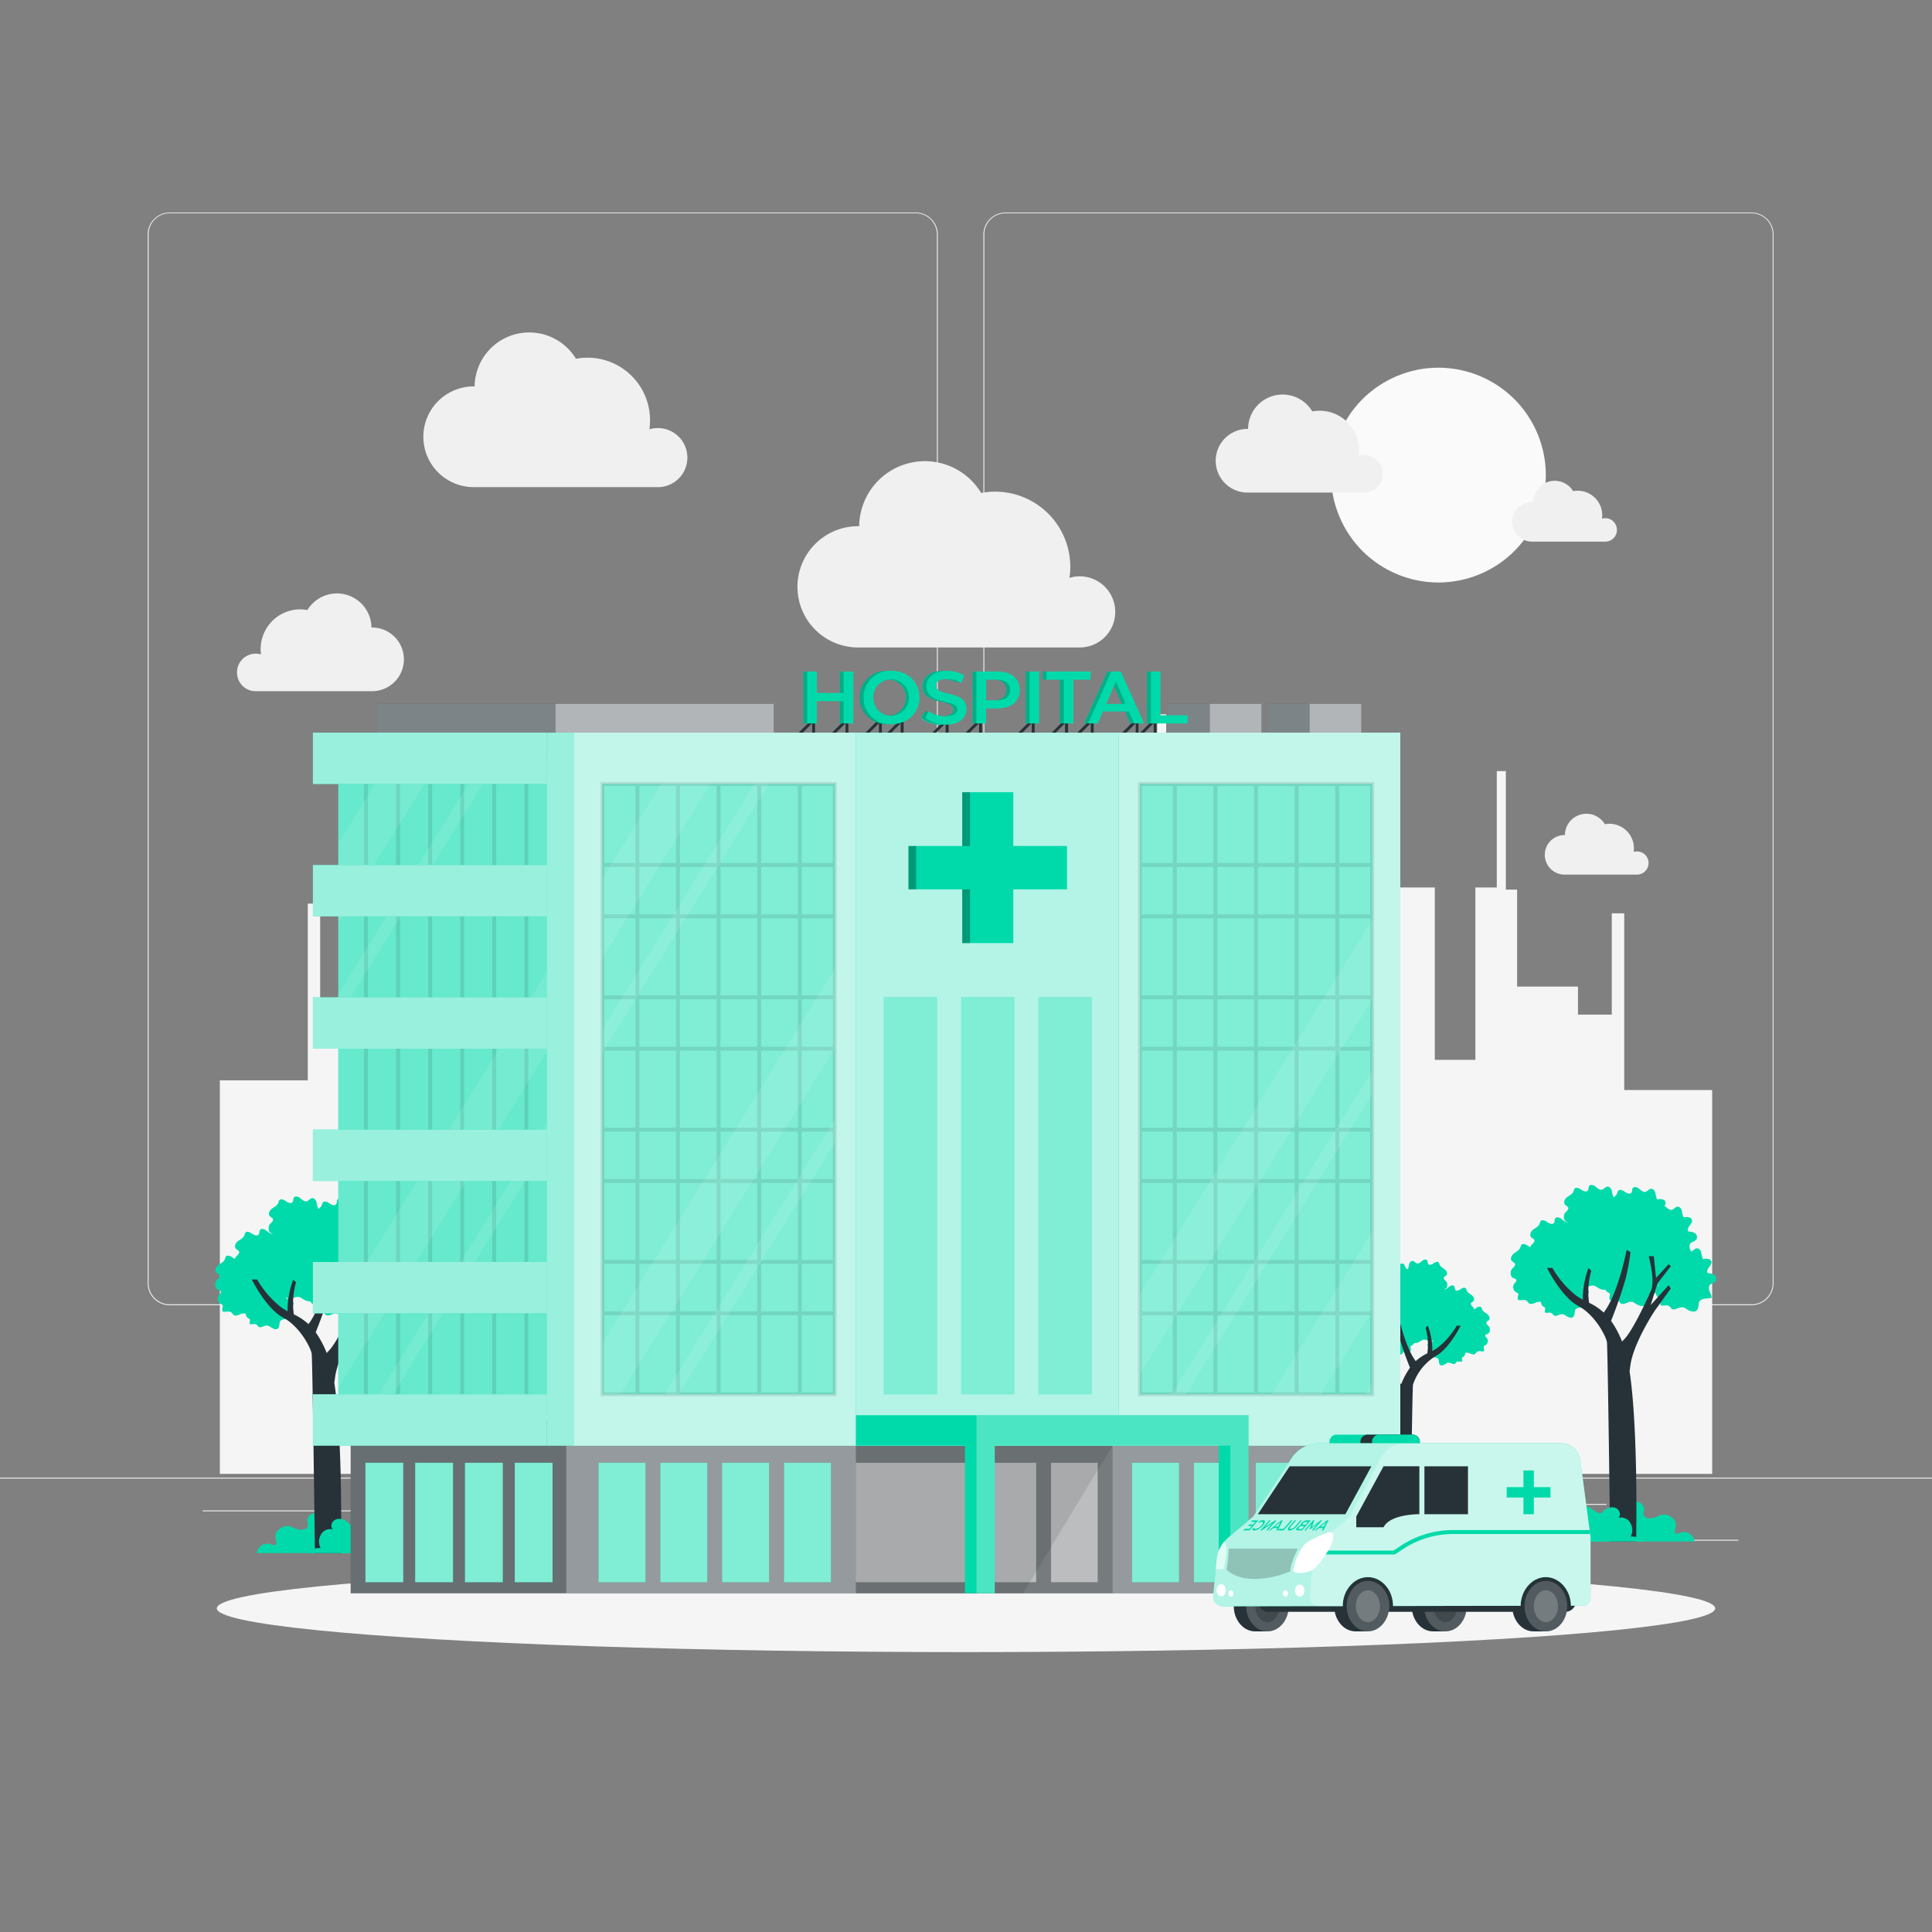 <svg xmlns="http://www.w3.org/2000/svg" viewBox="0 0 500 500"><rect x="0" y="0" width="500" height="500" fill="#808080" stroke="none"/><g id="freepik--background-complete--inject-4"><rect y="382.4" width="500" height="0.25" style="fill:#ebebeb"></rect><rect x="416.78" y="398.49" width="33.12" height="0.25" style="fill:#ebebeb"></rect><rect x="322.53" y="401.21" width="8.69" height="0.25" style="fill:#ebebeb"></rect><rect x="396.59" y="389.21" width="19.19" height="0.25" style="fill:#ebebeb"></rect><rect x="52.46" y="390.89" width="43.19" height="0.25" style="fill:#ebebeb"></rect><rect x="104.56" y="390.89" width="6.33" height="0.25" style="fill:#ebebeb"></rect><rect x="131.47" y="395.11" width="93.68" height="0.25" style="fill:#ebebeb"></rect><path d="M237,337.8H43.91a5.71,5.71,0,0,1-5.7-5.71V60.66A5.71,5.71,0,0,1,43.91,55H237a5.71,5.71,0,0,1,5.71,5.71V332.09A5.71,5.71,0,0,1,237,337.8ZM43.91,55.2a5.46,5.46,0,0,0-5.45,5.46V332.09a5.46,5.46,0,0,0,5.45,5.46H237a5.47,5.47,0,0,0,5.46-5.46V60.66A5.47,5.47,0,0,0,237,55.2Z" style="fill:#ebebeb"></path><path d="M453.31,337.8H260.21a5.72,5.72,0,0,1-5.71-5.71V60.66A5.72,5.72,0,0,1,260.21,55h193.1A5.71,5.71,0,0,1,459,60.66V332.09A5.71,5.71,0,0,1,453.31,337.8ZM260.21,55.2a5.47,5.47,0,0,0-5.46,5.46V332.09a5.47,5.47,0,0,0,5.46,5.46h193.1a5.47,5.47,0,0,0,5.46-5.46V60.66a5.47,5.47,0,0,0-5.46-5.46Z" style="fill:#ebebeb"></path><polygon points="443.11 381.44 443.11 282.1 420.35 282.1 420.35 236.37 417.13 236.37 417.13 262.58 408.38 262.58 408.38 255.33 392.63 255.33 392.63 230.23 389.71 230.23 389.71 199.56 387.37 199.56 387.37 229.68 381.83 229.68 381.83 274.29 371.32 274.29 371.32 229.68 352.36 229.68 352.36 267.41 332.44 267.41 332.44 221.67 329.24 221.67 329.24 247.89 320.48 247.89 320.48 240.64 304.73 240.64 304.73 215.54 301.81 215.54 301.81 184.86 299.47 184.86 299.47 214.98 293.93 214.98 293.93 259.6 283.42 259.6 283.42 214.98 264.46 214.98 264.46 258.14 251.67 258.14 251.67 233.04 248.75 233.04 248.75 202.37 246.41 202.37 246.41 232.49 240.87 232.49 240.87 277.1 230.37 277.1 230.37 232.49 211.4 232.49 211.4 277.1 202.06 277.1 202.06 282.1 185.7 282.1 185.7 236.37 182.49 236.37 182.49 262.58 173.74 262.58 173.74 255.33 157.98 255.33 157.98 230.23 155.07 230.23 155.07 199.56 152.73 199.56 152.73 229.68 147.64 229.68 147.64 227.16 128.68 227.16 128.68 229.68 118.17 229.68 118.17 227.16 112.63 227.16 112.63 197.05 110.29 197.05 110.29 227.72 107.38 227.72 107.38 252.82 91.62 252.82 91.62 260.07 82.86 260.07 82.86 233.86 79.66 233.86 79.66 279.59 56.9 279.59 56.9 381.44 443.11 381.44" style="fill:#f5f5f5"></polygon><circle cx="372.26" cy="122.95" r="27.79" transform="translate(-18.71 151.82) rotate(-22.5)" style="fill:#fafafa"></circle><path d="M357.84,122.63a4.8,4.8,0,0,0-6.21-4.62,10.45,10.45,0,0,0,.11-1.49,10.22,10.22,0,0,0-10.23-10.22,10.63,10.63,0,0,0-1.89.17A8.94,8.94,0,0,0,323,111h-.14a8.24,8.24,0,1,0,0,16.48h30.25A4.84,4.84,0,0,0,357.84,122.63Z" style="fill:#f0f0f0"></path><path d="M61.34,174a4.83,4.83,0,0,1,6.21-4.63A10.28,10.28,0,0,1,77.68,157.7a10.6,10.6,0,0,1,1.88.18,8.94,8.94,0,0,1,16.58,4.52h.15a8.24,8.24,0,0,1,0,16.48H66A4.82,4.82,0,0,1,61.34,174Z" style="fill:#f0f0f0"></path><path d="M177.89,118.42a7.64,7.64,0,0,0-7.64-7.64,7.53,7.53,0,0,0-2.19.32,16.56,16.56,0,0,0,.17-2.35,16.17,16.17,0,0,0-19.17-15.9A14.14,14.14,0,0,0,122.83,100h-.23a13,13,0,1,0,0,26.07h47.86A7.63,7.63,0,0,0,177.89,118.42Z" style="fill:#f0f0f0"></path><path d="M288.62,158.35a9.19,9.19,0,0,0-11.84-8.81,18.72,18.72,0,0,0,.21-2.82,19.45,19.45,0,0,0-23.07-19.14,17,17,0,0,0-31.56,8.6h-.29a15.69,15.69,0,0,0,0,31.38h57.62v0A9.18,9.18,0,0,0,288.62,158.35Z" style="fill:#f0f0f0"></path><path d="M418.45,137.1a3,3,0,0,0-3.86-2.87,7,7,0,0,0,.07-.92A6.36,6.36,0,0,0,408.3,127a6.56,6.56,0,0,0-1.18.11,5.55,5.55,0,0,0-10.3,2.81h-.09a5.13,5.13,0,1,0,0,10.25h18.8A3,3,0,0,0,418.45,137.1Z" style="fill:#f0f0f0"></path><path d="M426.65,223.35a3,3,0,0,0-3-3,3.08,3.08,0,0,0-.86.12,5.53,5.53,0,0,0,.07-.92,6.36,6.36,0,0,0-6.36-6.36,6.45,6.45,0,0,0-1.17.11A5.56,5.56,0,0,0,405,216.11h-.09a5.12,5.12,0,0,0,0,10.24h18.81A3,3,0,0,0,426.65,223.35Z" style="fill:#f0f0f0"></path><path d="M142.54,241.47a3,3,0,0,0-3.86-2.88,7,7,0,0,0,.06-.92,6.36,6.36,0,0,0-6.36-6.36,6.45,6.45,0,0,0-1.17.11,5.55,5.55,0,0,0-10.3,2.81h-.1a5.13,5.13,0,0,0,0,10.25h18.81A3,3,0,0,0,142.54,241.47Z" style="fill:#f0f0f0"></path></g><g id="freepik--Shadow--inject-4"><ellipse id="freepik--path--inject-4" cx="250" cy="416.24" rx="193.89" ry="11.32" style="fill:#f5f5f5"></ellipse></g><g id="freepik--Trees--inject-4"><path d="M411.28,398.94c-.12-1-.07-2.43,1.16-2.83a3.92,3.92,0,0,0,3-3.78c-.07-1.68,1.95-3.31,3.45-1.74s1.31-1.2,3.32-1.88,3.72,1,3.17,2.46,1.44,2.43,3.81,1.16,5,1,4.49,2.85-.09,2,1.42,1.41a2.76,2.76,0,0,1,3.44,2.35Z" style="fill:#00DAAA"></path><path d="M439.48,338.41a3.81,3.81,0,0,0,.13-.81c.1-1.7,1.72-1.43,3.09-1.66,1.08-.18-1.77-2.9.4-3.78a1.89,1.89,0,0,0,1-.73,1.23,1.23,0,0,0-.47-1.5,3,3,0,0,0-1.65-.42c-.36-.43-.07-1.07.27-1.51s.77-.94.64-1.49c-.2-.81-1.34-.84-2.17-.68a6.32,6.32,0,0,1-.45-1.68c-.14-.56-.59-1.15-1.17-1.08s-.87.68-1.41.81-1.15-.41-1.64-.82-1.33-.66-1.67-.12c-.2.32-.08.77-.28,1.09-.36.55-1.22.21-1.75-.18s-1.38-.75-1.75-.2a2.09,2.09,0,0,0-.21.56c-.25.73-1,1.09-1.64,1.55s-1.1,1.39-.58,2c.26.28.7.39.83.75s-.3.85-.66,1.15c-.6.51-.71,2,.09,2.46.33.17.82.22.9.59s-.26.59-.48.84a1.58,1.58,0,0,0,.48,2.35c.19.09.43.16.5.36a.75.75,0,0,1-.05.44,2.46,2.46,0,0,0-.08.85.37.37,0,0,0,.11.27.35.35,0,0,0,.25.07c1.14,0,1.7-.35,2.4.64a.72.72,0,0,0,.23.26.71.71,0,0,0,.32.07c.79.07,1.3-.42,2-.51,1-.13,1.21.38,2.09.8C438.55,339.76,439.22,339.36,439.48,338.41Z" style="fill:#00DAAA"></path><path d="M426.3,337a4.74,4.74,0,0,0,.12-.82c.1-1.69,1.72-1.43,3.1-1.66,1.07-.18-1.78-2.9.39-3.77a1.92,1.92,0,0,0,1-.73,1.24,1.24,0,0,0-.47-1.51,2.92,2.92,0,0,0-1.65-.41c-.35-.43-.07-1.08.28-1.52s.76-.94.63-1.48c-.2-.82-1.34-.85-2.17-.69a5.79,5.79,0,0,1-.44-1.67c-.15-.57-.6-1.16-1.18-1.09s-.87.68-1.4.81-1.16-.4-1.64-.81-1.34-.67-1.67-.13c-.2.33-.08.78-.29,1.1-.36.55-1.22.21-1.75-.19s-1.38-.74-1.75-.2a2.27,2.27,0,0,0-.2.57c-.26.72-1,1.08-1.65,1.55s-1.09,1.39-.58,2c.26.28.71.39.83.75s-.29.84-.65,1.15c-.6.51-.71,2,.08,2.45.33.18.82.23.9.6s-.26.58-.48.83a1.58,1.58,0,0,0,.48,2.35c.19.09.43.17.5.37a.76.76,0,0,1-.05.44,2.41,2.41,0,0,0-.07.85.38.38,0,0,0,.1.26.44.44,0,0,0,.25.08c1.15.05,1.7-.36,2.4.64a.82.82,0,0,0,.24.25.65.65,0,0,0,.31.08c.79.06,1.3-.43,2-.52,1-.13,1.21.39,2.09.8C425.37,338.33,426,337.93,426.3,337Z" style="fill:#00DAAA"></path><path d="M425,328.59a3.81,3.81,0,0,0,.13-.82c.1-1.69,1.72-1.42,3.1-1.65,1.07-.18-1.78-2.9.39-3.78a1.9,1.9,0,0,0,1.05-.73,1.24,1.24,0,0,0-.47-1.51,2.94,2.94,0,0,0-1.65-.41c-.35-.43-.07-1.08.28-1.52s.76-.94.63-1.48c-.2-.82-1.34-.85-2.17-.69a5.79,5.79,0,0,1-.44-1.67c-.15-.56-.6-1.15-1.18-1.08s-.87.68-1.41.8-1.15-.4-1.64-.81-1.33-.67-1.66-.13c-.2.33-.08.78-.29,1.1-.36.55-1.22.21-1.75-.18s-1.38-.75-1.75-.21a2.78,2.78,0,0,0-.21.57c-.25.72-1,1.09-1.64,1.55s-1.09,1.39-.58,2c.26.28.71.39.83.75s-.3.84-.66,1.15c-.6.51-.7,2,.09,2.45.33.18.82.23.9.6s-.26.58-.48.84a1.57,1.57,0,0,0,.48,2.34c.19.09.43.17.5.37a.76.76,0,0,1-.05.44,2.23,2.23,0,0,0-.07.85.34.34,0,0,0,.1.27.52.52,0,0,0,.25.07c1.15.05,1.7-.36,2.4.64a.64.64,0,0,0,.24.25.65.65,0,0,0,.31.08c.79.07,1.3-.43,2-.52,1-.12,1.21.39,2.09.8C424.09,329.93,424.76,329.53,425,328.59Z" style="fill:#00DAAA"></path><path d="M416.34,332.77a4.62,4.62,0,0,0,.12-.81c.1-1.7,1.72-1.43,3.1-1.66,1.08-.18-1.77-2.9.4-3.78a1.88,1.88,0,0,0,1-.73,1.22,1.22,0,0,0-.47-1.5,2.85,2.85,0,0,0-1.65-.42c-.35-.43-.06-1.07.28-1.51s.76-.94.63-1.49c-.19-.81-1.34-.84-2.16-.68a6,6,0,0,1-.45-1.68c-.15-.56-.6-1.15-1.17-1.08s-.88.68-1.41.81-1.16-.41-1.64-.82-1.34-.66-1.67-.12c-.2.32-.08.77-.29,1.09-.36.55-1.22.21-1.75-.18s-1.37-.75-1.75-.2a2.07,2.07,0,0,0-.2.56c-.25.73-1,1.09-1.65,1.55s-1.09,1.39-.57,2c.25.28.7.39.82.75s-.29.85-.65,1.15c-.6.51-.71,2,.08,2.46.33.17.82.22.9.59s-.26.59-.48.84a1.58,1.58,0,0,0,.49,2.35c.19.09.42.16.49.36a.68.68,0,0,1-.05.44,2.45,2.45,0,0,0-.07.85.41.41,0,0,0,.1.27.37.37,0,0,0,.25.07c1.15.05,1.7-.35,2.4.64a.86.86,0,0,0,.24.26.67.67,0,0,0,.31.07c.79.07,1.31-.42,2-.51,1-.13,1.21.38,2.09.8C415.41,334.12,416.08,333.72,416.34,332.77Z" style="fill:#00DAAA"></path><path d="M407.56,330.84a4.6,4.6,0,0,0,.12-.82c.1-1.69,1.72-1.42,3.1-1.65,1.08-.18-1.77-2.9.4-3.78a1.88,1.88,0,0,0,1-.73,1.23,1.23,0,0,0-.47-1.51,2.92,2.92,0,0,0-1.65-.41c-.35-.43-.06-1.08.28-1.52s.76-.94.63-1.48c-.19-.82-1.34-.85-2.16-.69a5.81,5.81,0,0,1-.45-1.67c-.15-.56-.6-1.15-1.17-1.08s-.88.68-1.41.8-1.16-.4-1.64-.81-1.34-.67-1.67-.13c-.2.33-.08.78-.29,1.1-.36.55-1.22.21-1.75-.18s-1.37-.75-1.75-.21a2.27,2.27,0,0,0-.2.57c-.25.73-1,1.09-1.65,1.55s-1.09,1.39-.57,2c.25.28.7.39.83.75s-.3.84-.66,1.15c-.6.51-.71,2,.08,2.45.34.18.82.23.9.6s-.26.58-.48.84a1.57,1.57,0,0,0,.49,2.34c.19.09.42.17.49.37a.68.68,0,0,1-.05.44,2.45,2.45,0,0,0-.07.85.3.3,0,0,0,.35.34c1.15.05,1.7-.36,2.4.64a.82.82,0,0,0,.24.25.68.68,0,0,0,.31.08c.79.07,1.31-.42,2-.52,1-.12,1.2.39,2.08.81C406.63,332.19,407.3,331.78,407.56,330.84Z" style="fill:#00DAAA"></path><path d="M407.44,340.23a2.39,2.39,0,0,0,.1-.64c.08-1.34,1.36-1.12,2.44-1.31.85-.14-1.4-2.28.31-3a1.54,1.54,0,0,0,.83-.57,1,1,0,0,0-.38-1.19,2.2,2.2,0,0,0-1.29-.32c-.28-.34-.05-.85.21-1.2s.61-.74.5-1.17c-.15-.64-1.05-.66-1.7-.54a4.77,4.77,0,0,1-.36-1.32c-.11-.44-.46-.9-.92-.85s-.69.54-1.11.64-.91-.32-1.29-.64-1-.53-1.31-.1c-.16.25-.07.61-.23.86-.28.43-1,.16-1.37-.15s-1.09-.58-1.38-.15a1.65,1.65,0,0,0-.16.44c-.2.57-.82.86-1.3,1.22s-.86,1.1-.45,1.54c.2.22.55.31.65.59s-.24.67-.52.91c-.47.4-.56,1.6.07,1.93.26.14.64.18.71.47s-.21.46-.38.66a1.24,1.24,0,0,0,.38,1.85c.15.07.33.13.39.29a.62.62,0,0,1,0,.35,1.83,1.83,0,0,0-.06.66.36.36,0,0,0,.08.21.3.3,0,0,0,.2.06c.9,0,1.34-.28,1.89.51a.58.58,0,0,0,.19.19.52.52,0,0,0,.25.07c.62.05,1-.34,1.59-.41.78-.1.95.3,1.64.63C406.71,341.29,407.24,341,407.44,340.23Z" style="fill:#00DAAA"></path><path d="M402.52,337a3.91,3.91,0,0,0,.13-.82c.1-1.69,1.72-1.43,3.1-1.66,1.07-.18-1.78-2.9.39-3.77a2,2,0,0,0,1.05-.73,1.24,1.24,0,0,0-.47-1.51,2.94,2.94,0,0,0-1.65-.41c-.36-.43-.07-1.08.28-1.52s.76-.94.63-1.48c-.2-.82-1.34-.85-2.17-.69a6.15,6.15,0,0,1-.45-1.67c-.14-.57-.59-1.16-1.17-1.09s-.87.68-1.41.81-1.15-.4-1.64-.81-1.33-.67-1.67-.13c-.2.33-.08.78-.28,1.1-.36.55-1.22.21-1.75-.19s-1.38-.74-1.75-.2a2.3,2.3,0,0,0-.21.57c-.25.72-1,1.08-1.64,1.55s-1.09,1.39-.58,2c.26.28.7.39.83.75s-.3.84-.66,1.15c-.6.51-.7,2,.09,2.45.33.18.82.23.9.6s-.26.58-.48.83a1.58,1.58,0,0,0,.48,2.35c.19.09.43.17.5.37a.76.76,0,0,1-.05.44,2.41,2.41,0,0,0-.08.85.35.35,0,0,0,.11.26.44.44,0,0,0,.25.08c1.14.05,1.7-.36,2.4.64a.78.78,0,0,0,.23.25.72.72,0,0,0,.32.08c.79.06,1.3-.43,2-.52,1-.13,1.21.39,2.09.8C401.59,338.33,402.26,337.93,402.52,337Z" style="fill:#00DAAA"></path><path d="M416.34,322.44a4.62,4.62,0,0,0,.12-.81c.1-1.7,1.72-1.43,3.1-1.66,1.08-.18-1.77-2.9.4-3.78a1.88,1.88,0,0,0,1-.73,1.22,1.22,0,0,0-.47-1.5,2.85,2.85,0,0,0-1.65-.42c-.35-.43-.06-1.07.28-1.51s.76-.94.63-1.49c-.19-.81-1.34-.84-2.16-.68a6,6,0,0,1-.45-1.68c-.15-.56-.6-1.15-1.17-1.08s-.88.68-1.41.8-1.16-.4-1.64-.81-1.34-.66-1.67-.12c-.2.32-.08.77-.29,1.09-.36.55-1.22.21-1.75-.18s-1.37-.75-1.75-.2a2.07,2.07,0,0,0-.2.56c-.25.73-1,1.09-1.65,1.55s-1.09,1.39-.57,2c.25.28.7.39.82.75s-.29.84-.65,1.15c-.6.51-.71,2,.08,2.46.33.17.82.22.9.59s-.26.59-.48.84a1.57,1.57,0,0,0,.49,2.34c.19.1.42.17.49.37a.68.68,0,0,1-.05.44,2.45,2.45,0,0,0-.07.85.41.41,0,0,0,.1.27.37.37,0,0,0,.25.07c1.15.05,1.7-.35,2.4.64a.86.86,0,0,0,.24.26.82.82,0,0,0,.31.07c.79.07,1.31-.42,2-.51,1-.13,1.21.38,2.09.8C415.41,323.79,416.08,323.39,416.34,322.44Z" style="fill:#00DAAA"></path><path d="M427.62,323a4.6,4.6,0,0,0,.12-.82c.1-1.69,1.72-1.42,3.1-1.66,1.07-.18-1.78-2.89.4-3.77a1.88,1.88,0,0,0,1-.73,1.24,1.24,0,0,0-.47-1.51,2.92,2.92,0,0,0-1.65-.41c-.35-.43-.06-1.08.28-1.52s.76-.94.63-1.48c-.2-.82-1.34-.85-2.17-.69a6.13,6.13,0,0,1-.44-1.67c-.15-.56-.6-1.15-1.17-1.08s-.88.68-1.41.8-1.16-.4-1.64-.81-1.34-.67-1.67-.13c-.2.33-.08.78-.29,1.1-.36.55-1.22.21-1.75-.19s-1.37-.74-1.75-.2a2.27,2.27,0,0,0-.2.57c-.25.72-1,1.09-1.65,1.55s-1.09,1.39-.58,2c.26.28.71.39.83.75s-.29.84-.65,1.15c-.6.51-.71,2,.08,2.45.33.18.82.23.9.6s-.26.58-.48.84a1.57,1.57,0,0,0,.48,2.34c.19.09.43.17.5.37a.76.76,0,0,1-.05.44,2.41,2.41,0,0,0-.07.85.43.43,0,0,0,.1.27.52.52,0,0,0,.25.07c1.15.05,1.7-.36,2.4.64a1,1,0,0,0,.24.25.65.65,0,0,0,.31.08c.79.07,1.3-.43,2-.52,1-.12,1.21.39,2.09.8C426.69,324.36,427.36,324,427.62,323Z" style="fill:#00DAAA"></path><path d="M434.47,327.64a4.74,4.74,0,0,0,.12-.82c.1-1.7,1.72-1.43,3.1-1.66,1.08-.18-1.77-2.9.4-3.78a1.83,1.83,0,0,0,1-.73,1.22,1.22,0,0,0-.47-1.5,2.92,2.92,0,0,0-1.65-.41c-.35-.43-.06-1.08.28-1.52s.76-.94.63-1.48c-.19-.82-1.34-.85-2.16-.69a6,6,0,0,1-.45-1.68c-.15-.56-.6-1.15-1.17-1.08s-.88.68-1.41.81-1.16-.4-1.64-.82-1.34-.66-1.67-.12c-.2.32-.08.77-.29,1.09-.36.56-1.22.21-1.75-.18s-1.37-.75-1.75-.2a2,2,0,0,0-.2.57c-.25.72-1,1.08-1.65,1.55s-1.09,1.39-.57,1.95c.25.28.7.4.82.75s-.29.85-.65,1.15c-.6.51-.71,2,.08,2.46.33.17.82.23.9.59s-.26.59-.48.84a1.58,1.58,0,0,0,.49,2.35c.19.09.42.16.49.36a.71.71,0,0,1-.05.45,2.41,2.41,0,0,0-.07.85.4.4,0,0,0,.1.26.37.37,0,0,0,.25.07c1.15.05,1.7-.35,2.4.64a.86.86,0,0,0,.24.26.79.79,0,0,0,.31.08c.79.06,1.31-.43,2-.52,1-.13,1.2.39,2.08.8C433.54,329,434.21,328.58,434.47,327.64Z" style="fill:#00DAAA"></path><path d="M432.39,333.47s-2.87,4-3.85,5.34-5.93,9.28-6.6,14.58c-.07.56-.15,1.05-.21,1.47,2.12,14,1.79,39.69,1.71,44.08h-6.73c-.06-4.95-.63-50.24-.84-51.62s-3-7-7.39-9.32-8.1-9.86-8.1-9.86h1.38a24.81,24.81,0,0,0,6.23,7.21,14.4,14.4,0,0,0,1.64,1,23.26,23.26,0,0,1,1.46-8.18l.74.69a19.48,19.48,0,0,0-.57,8.3,15.22,15.22,0,0,1,3.78,2.53c3.79-4.93,5.93-16.2,5.93-16.2l1,.53a57.77,57.77,0,0,1-1.26,6.91,115,115,0,0,1-3.77,10.91,25.29,25.29,0,0,1,2.86,5.38,2.27,2.27,0,0,1,.37-.44c2.47-2.23,7.11-12.79,7.11-12.79,1.13-2.45-.59-8.89-.59-8.89H428l.58,5.63,3.26-3.55.59.49-3.46,4.45-1.78,5.63,4.65-5.14Z" style="fill:#263238"></path><path d="M425.6,398.94H403.45a2.08,2.08,0,0,1,1.37-2.46c1.08-.22,2.16-2.12,2.21-3.32s2-4.93,5-2.63,2.1.34,4.29-.31,3.56,1.21,2.6,2.6a2.7,2.7,0,0,1,3.1,1.5,3.46,3.46,0,0,1,0,3.32S424.8,397.56,425.6,398.94Z" style="fill:#00DAAA"></path><path d="M369.37,399.52c.1-.79.06-1.94-.92-2.26a3.11,3.11,0,0,1-2.37-3c.05-1.34-1.56-2.64-2.76-1.39s-1-1-2.65-1.5-3,.77-2.52,2-1.14,1.94-3,.93-4,.83-3.58,2.27.08,1.6-1.12,1.12a2.19,2.19,0,0,0-2.74,1.88Z" style="fill:#00DAAA"></path><path d="M346.89,351.28a3.29,3.29,0,0,1-.09-.66c-.08-1.35-1.38-1.13-2.47-1.32-.86-.14,1.41-2.31-.32-3a1.47,1.47,0,0,1-.83-.58,1,1,0,0,1,.37-1.2,2.4,2.4,0,0,1,1.32-.33c.28-.34.05-.86-.22-1.21s-.61-.75-.51-1.18c.16-.65,1.07-.68,1.73-.55a4.58,4.58,0,0,0,.35-1.33c.12-.45.48-.92.94-.87s.7.55,1.12.65.92-.32,1.31-.65,1.06-.53,1.33-.1c.16.26.06.62.23.87.29.44,1,.17,1.39-.14s1.1-.6,1.4-.17a1.79,1.79,0,0,1,.16.46c.2.57.82.86,1.31,1.23s.87,1.11.46,1.56c-.2.22-.56.32-.66.6s.24.67.52.92c.48.4.57,1.62-.06,2-.27.14-.66.19-.72.48s.2.46.38.67a1.26,1.26,0,0,1-.38,1.87c-.16.07-.34.13-.4.29a.62.62,0,0,0,0,.35,1.94,1.94,0,0,1,.06.68.32.32,0,0,1-.08.21.36.36,0,0,1-.2.06c-.92,0-1.36-.29-1.91.51a.9.9,0,0,1-.19.2.76.76,0,0,1-.26.06c-.62,0-1-.34-1.61-.41-.79-.1-1,.31-1.66.64C347.64,352.35,347.1,352,346.89,351.28Z" style="fill:#00DAAA"></path><path d="M357.41,350.14a2.53,2.53,0,0,1-.1-.65c-.08-1.35-1.37-1.14-2.47-1.32-.86-.15,1.41-2.31-.32-3a1.49,1.49,0,0,1-.83-.59,1,1,0,0,1,.37-1.2,2.32,2.32,0,0,1,1.32-.32c.28-.35.05-.86-.22-1.21s-.61-.75-.51-1.19c.16-.65,1.07-.67,1.73-.54a5,5,0,0,0,.36-1.34c.11-.45.47-.92.93-.86s.7.54,1.12.64.92-.32,1.31-.65,1.06-.53,1.33-.1c.16.26.06.62.23.88.29.44,1,.16,1.39-.15s1.1-.6,1.4-.16a1.72,1.72,0,0,1,.16.45c.2.58.82.87,1.31,1.24s.87,1.1.46,1.56c-.2.22-.56.31-.66.59s.24.68.52.92c.48.41.57,1.62-.06,2-.27.14-.66.18-.72.47s.2.47.38.67a1.25,1.25,0,0,1-.38,1.87c-.15.07-.34.13-.4.29a.61.61,0,0,0,0,.35,1.94,1.94,0,0,1,.06.68.3.3,0,0,1-.08.21.3.3,0,0,1-.2.06c-.92,0-1.36-.28-1.91.51a.61.61,0,0,1-.19.2.59.59,0,0,1-.26.07c-.62,0-1-.34-1.61-.42-.79-.1-1,.31-1.66.64C358.15,351.21,357.61,350.89,357.41,350.14Z" style="fill:#00DAAA"></path><path d="M358.42,343.45a3.16,3.16,0,0,1-.1-.66c-.08-1.35-1.37-1.13-2.47-1.32-.86-.14,1.41-2.31-.32-3a1.47,1.47,0,0,1-.83-.58,1,1,0,0,1,.38-1.2,2.35,2.35,0,0,1,1.31-.33c.28-.34.05-.86-.22-1.21s-.61-.75-.51-1.18c.16-.65,1.07-.67,1.73-.55a4.93,4.93,0,0,0,.36-1.33c.12-.45.47-.92.93-.86s.7.54,1.12.64.93-.32,1.31-.65,1.07-.53,1.33-.1c.16.26.07.62.23.87.29.44,1,.17,1.39-.14s1.1-.6,1.4-.17a1.79,1.79,0,0,1,.16.46c.2.57.83.86,1.31,1.23s.88,1.11.46,1.56c-.2.23-.56.32-.66.6s.24.67.53.92c.48.4.56,1.62-.07,1.95-.27.14-.65.19-.72.48s.21.46.38.67a1.25,1.25,0,0,1-.38,1.87c-.15.07-.34.13-.39.29a.61.61,0,0,0,0,.35,1.94,1.94,0,0,1,.06.68.28.28,0,0,1-.08.21.34.34,0,0,1-.2.06c-.91,0-1.35-.29-1.91.51a.72.72,0,0,1-.19.2.57.57,0,0,1-.25.06c-.63.05-1-.34-1.61-.41-.8-.1-1,.31-1.67.64C359.16,344.52,358.63,344.2,358.42,343.45Z" style="fill:#00DAAA"></path><path d="M365.34,346.78a3.87,3.87,0,0,1-.1-.65c-.08-1.35-1.37-1.14-2.47-1.32-.85-.15,1.42-2.31-.31-3a1.55,1.55,0,0,1-.84-.59A1,1,0,0,1,362,340a2.28,2.28,0,0,1,1.31-.32c.29-.35.06-.86-.22-1.21s-.6-.75-.5-1.18c.16-.66,1.07-.68,1.73-.55a5,5,0,0,0,.35-1.34c.12-.45.48-.92.94-.86s.69.54,1.12.64.92-.32,1.31-.65,1.06-.53,1.33-.1c.16.26.06.62.23.88.28.44,1,.16,1.39-.15s1.1-.59,1.39-.16a2.2,2.2,0,0,1,.17.45c.2.58.82.87,1.31,1.24s.87,1.1.46,1.56c-.2.22-.56.31-.66.59s.23.68.52.92c.48.41.57,1.62-.07,2-.26.14-.65.18-.72.47s.21.47.39.67a1.26,1.26,0,0,1-.39,1.87c-.15.07-.33.13-.39.29a.54.54,0,0,0,0,.35,1.94,1.94,0,0,1,.06.68.31.31,0,0,1-.09.21.28.28,0,0,1-.2.06c-.91,0-1.35-.28-1.91.51a.5.5,0,0,1-.44.27c-.63.05-1-.34-1.61-.42-.79-.1-1,.31-1.66.64C366.08,347.85,365.55,347.53,365.34,346.78Z" style="fill:#00DAAA"></path><path d="M372.34,345.24a3.87,3.87,0,0,1-.1-.65c-.08-1.35-1.37-1.14-2.47-1.32-.86-.15,1.42-2.31-.31-3a1.51,1.51,0,0,1-.84-.59,1,1,0,0,1,.38-1.2,2.26,2.26,0,0,1,1.31-.32c.28-.35.05-.86-.22-1.21s-.61-.75-.5-1.19c.15-.65,1.06-.67,1.72-.54a4.66,4.66,0,0,0,.36-1.34c.12-.45.47-.92.93-.86s.7.54,1.13.64.92-.32,1.3-.65,1.07-.53,1.33-.1c.16.26.07.62.23.88.29.44,1,.16,1.4-.15s1.09-.59,1.39-.16a2.2,2.2,0,0,1,.17.45c.2.58.82.87,1.31,1.24s.87,1.1.46,1.56c-.21.22-.56.31-.66.59s.23.68.52.92c.48.41.56,1.62-.07,2-.26.14-.65.18-.72.47s.21.47.39.67a1.26,1.26,0,0,1-.39,1.87c-.15.07-.34.13-.39.29a.6.6,0,0,0,0,.35,1.56,1.56,0,0,1,.06.68.26.26,0,0,1-.08.21.28.28,0,0,1-.2.06c-.91,0-1.35-.28-1.91.51a.5.5,0,0,1-.44.27c-.63.05-1-.34-1.61-.42-.8-.1-1,.31-1.67.64C373.08,346.31,372.55,346,372.34,345.24Z" style="fill:#00DAAA"></path><path d="M372.43,352.73a3.79,3.79,0,0,1-.08-.52c-.06-1.06-1.08-.89-1.94-1-.68-.11,1.11-1.82-.25-2.37a1.21,1.21,0,0,1-.66-.46.78.78,0,0,1,.3-.94,1.82,1.82,0,0,1,1-.26c.23-.27.05-.68-.17-.95s-.48-.59-.4-.93c.13-.52.84-.53,1.36-.44a3.61,3.61,0,0,0,.28-1.05c.1-.35.38-.72.74-.67s.55.42.88.5.73-.25,1-.51.84-.42,1.05-.08,0,.49.18.69c.23.35.76.13,1.1-.12s.86-.46,1.1-.12a1.31,1.31,0,0,1,.12.35c.16.46.65.68,1,1s.68.87.36,1.22c-.16.18-.44.25-.52.47s.19.53.41.73c.38.32.45,1.28-.05,1.54-.21.11-.52.14-.57.37s.17.37.3.53a1,1,0,0,1-.3,1.47c-.12.06-.26.1-.31.23a.45.45,0,0,0,0,.28,1.57,1.57,0,0,1,.05.53.26.26,0,0,1-.07.17.27.27,0,0,1-.16,0c-.71,0-1.06-.22-1.5.4a.46.46,0,0,1-.15.16.35.35,0,0,1-.2.05c-.49,0-.81-.26-1.27-.32-.62-.08-.75.24-1.31.5C373,353.57,372.59,353.32,372.43,352.73Z" style="fill:#00DAAA"></path><path d="M376.35,350.14a3.87,3.87,0,0,1-.1-.65c-.08-1.35-1.37-1.14-2.47-1.32-.85-.15,1.42-2.31-.31-3a1.55,1.55,0,0,1-.84-.59,1,1,0,0,1,.38-1.2,2.28,2.28,0,0,1,1.31-.32c.29-.35.06-.86-.22-1.21s-.6-.75-.5-1.19c.16-.65,1.07-.67,1.73-.54a5,5,0,0,0,.35-1.34c.12-.45.48-.92.94-.86s.69.54,1.12.64.92-.32,1.31-.65,1.06-.53,1.33-.1c.16.26.06.62.23.88.28.44,1,.16,1.39-.15s1.1-.6,1.39-.16a2.2,2.2,0,0,1,.17.45c.2.58.82.87,1.31,1.24s.87,1.1.46,1.56c-.2.22-.56.31-.66.59s.23.68.52.92c.48.41.57,1.62-.07,2-.26.14-.65.18-.72.47s.21.47.39.67a1.26,1.26,0,0,1-.39,1.87c-.15.07-.33.13-.39.29a.54.54,0,0,0,0,.35,1.94,1.94,0,0,1,.06.68.31.31,0,0,1-.09.21.28.28,0,0,1-.2.06c-.91,0-1.35-.28-1.91.51a.5.5,0,0,1-.44.27c-.63,0-1-.34-1.61-.42-.79-.1-1,.31-1.66.64C377.09,351.21,376.56,350.89,376.35,350.14Z" style="fill:#00DAAA"></path><path d="M365.34,338.55a4,4,0,0,1-.1-.66c-.08-1.35-1.37-1.13-2.47-1.32-.85-.14,1.42-2.31-.31-3a1.53,1.53,0,0,1-.84-.58,1,1,0,0,1,.38-1.2,2.37,2.37,0,0,1,1.31-.33c.29-.34.06-.86-.22-1.21s-.6-.75-.5-1.18c.16-.65,1.07-.67,1.73-.55a4.82,4.82,0,0,0,.35-1.33c.12-.45.48-.92.94-.86s.69.54,1.12.64.92-.32,1.31-.65,1.06-.53,1.33-.1c.16.26.06.62.23.87.28.44,1,.17,1.39-.14s1.1-.6,1.39-.17a2.29,2.29,0,0,1,.17.46c.2.57.82.86,1.31,1.23s.87,1.11.46,1.56c-.2.23-.56.32-.66.6s.23.67.52.92c.48.4.57,1.62-.07,1.95-.26.14-.65.19-.72.48s.21.46.39.67a1.26,1.26,0,0,1-.39,1.87c-.15.07-.33.13-.39.29a.54.54,0,0,0,0,.35,1.94,1.94,0,0,1,.06.68.31.31,0,0,1-.09.21.34.34,0,0,1-.2.06c-.91,0-1.35-.29-1.91.51a.72.72,0,0,1-.19.2.51.51,0,0,1-.25.06c-.63.05-1-.34-1.61-.41-.79-.1-1,.31-1.66.64C366.08,339.62,365.55,339.3,365.34,338.55Z" style="fill:#00DAAA"></path><path d="M356.35,339a4,4,0,0,1-.1-.66c-.08-1.35-1.37-1.13-2.47-1.32-.85-.14,1.42-2.31-.31-3a1.53,1.53,0,0,1-.84-.58,1,1,0,0,1,.38-1.2,2.37,2.37,0,0,1,1.31-.33c.29-.34.06-.86-.22-1.21s-.6-.75-.5-1.18c.16-.65,1.07-.67,1.73-.55a4.92,4.92,0,0,0,.35-1.33c.12-.45.48-.92.94-.86s.69.54,1.12.64.92-.32,1.31-.65,1.06-.53,1.33-.1c.16.26.06.62.23.87.28.44,1,.17,1.39-.14s1.1-.6,1.39-.17a2.29,2.29,0,0,1,.17.46c.2.57.82.86,1.31,1.23s.87,1.11.46,1.56c-.2.22-.56.32-.66.6s.23.67.52.92c.48.4.57,1.62-.07,1.95-.26.14-.65.19-.72.48s.21.46.39.67a1.26,1.26,0,0,1-.39,1.87c-.15.07-.33.13-.39.29a.54.54,0,0,0,0,.35,1.94,1.94,0,0,1,.06.68.33.33,0,0,1-.09.21.34.34,0,0,1-.2.06c-.91,0-1.35-.29-1.91.51a.72.72,0,0,1-.19.2.51.51,0,0,1-.25.06c-.63.05-1-.34-1.61-.41-.79-.1-1,.31-1.66.64C357.09,340.08,356.56,339.76,356.35,339Z" style="fill:#00DAAA"></path><path d="M350.89,342.68a3.87,3.87,0,0,1-.1-.65c-.08-1.35-1.37-1.14-2.47-1.32-.85-.14,1.42-2.31-.31-3a1.58,1.58,0,0,1-.84-.58,1,1,0,0,1,.38-1.2,2.35,2.35,0,0,1,1.31-.33c.29-.34.06-.86-.22-1.21s-.6-.75-.5-1.18c.16-.65,1.07-.68,1.73-.55a4.92,4.92,0,0,0,.35-1.33c.12-.45.48-.92.94-.87s.69.55,1.12.65.92-.32,1.31-.65,1.06-.53,1.33-.1c.16.26.06.62.23.87.28.44,1,.17,1.39-.14s1.1-.6,1.39-.17a2.29,2.29,0,0,1,.17.46c.2.57.82.86,1.31,1.23s.87,1.11.46,1.56c-.21.22-.56.31-.66.6s.23.67.52.92c.48.4.57,1.62-.07,1.95-.26.14-.65.18-.72.48s.21.46.39.66a1.25,1.25,0,0,1-.39,1.87c-.15.08-.33.14-.39.3a.54.54,0,0,0,0,.35,1.94,1.94,0,0,1,.06.68.33.33,0,0,1-.09.21.43.43,0,0,1-.2.06c-.91,0-1.35-.29-1.91.51a.72.72,0,0,1-.19.2.66.66,0,0,1-.25.06c-.63.05-1-.34-1.61-.41-.79-.1-1,.31-1.66.64C351.63,343.76,351.1,343.44,350.89,342.68Z" style="fill:#00DAAA"></path><path d="M352.55,347.33s2.28,3.23,3.07,4.26,4.72,7.4,5.26,11.62c.06.45.11.84.17,1.17-1.7,11.18-1.43,31.63-1.37,35.14H365c0-3.95.51-40,.68-41.15a13.75,13.75,0,0,1,5.88-7.43c3.47-1.82,6.46-7.86,6.46-7.86H377a19.85,19.85,0,0,1-5,5.75,11,11,0,0,1-1.31.78,18.71,18.71,0,0,0-1.16-6.53l-.6.55a15.49,15.49,0,0,1,.46,6.62,12.15,12.15,0,0,0-3,2c-3-3.93-4.72-12.92-4.72-12.92l-.77.42a45.27,45.27,0,0,0,1,5.52,89.27,89.27,0,0,0,3,8.69,20.84,20.84,0,0,0-2.29,4.29,1.64,1.64,0,0,0-.29-.35c-2-1.78-5.67-10.19-5.67-10.19-.89-2,.47-7.09.47-7.09h-1l-.46,4.49-2.6-2.84-.47.4,2.75,3.54,1.42,4.49-3.7-4.09Z" style="fill:#263238"></path><path d="M358,399.52h17.66a1.68,1.68,0,0,0-1.1-2c-.86-.17-1.72-1.68-1.76-2.64s-1.59-3.93-4-2.1-1.67.27-3.41-.24-2.84,1-2.08,2.07a2.13,2.13,0,0,0-2.46,1.2,2.74,2.74,0,0,0,0,2.64S358.6,398.42,358,399.52Z" style="fill:#00DAAA"></path><path d="M93.72,401.93c.12-1,.07-2.42-1.15-2.83a3.91,3.91,0,0,1-3-3.78c.06-1.68-2-3.31-3.46-1.74s-1.31-1.2-3.32-1.88-3.72,1-3.17,2.46-1.43,2.43-3.81,1.16-5,1-4.49,2.85.09,2-1.41,1.41a2.76,2.76,0,0,0-3.44,2.35Z" style="fill:#00DAAA"></path><path d="M104.27,341.41a3.91,3.91,0,0,0,.13-.82c.1-1.7,1.72-1.43,3.09-1.66,1.08-.18-1.77-2.9.4-3.78a1.89,1.89,0,0,0,1-.73,1.23,1.23,0,0,0-.47-1.5,2.94,2.94,0,0,0-1.65-.41c-.36-.43-.07-1.08.27-1.52s.77-.94.64-1.48c-.2-.82-1.34-.85-2.17-.69a6.22,6.22,0,0,1-.45-1.68c-.14-.56-.59-1.15-1.17-1.08s-.87.68-1.41.81-1.15-.4-1.64-.81-1.33-.67-1.67-.13c-.2.32-.08.77-.28,1.09-.37.56-1.22.21-1.75-.18s-1.38-.75-1.75-.2a2,2,0,0,0-.21.57c-.25.72-1,1.08-1.64,1.55s-1.1,1.39-.58,1.95c.26.28.7.4.83.75s-.3.85-.66,1.15c-.6.51-.71,2,.09,2.46.33.17.82.23.9.59s-.26.59-.48.84a1.58,1.58,0,0,0,.48,2.35c.19.09.42.16.5.36a.79.79,0,0,1,0,.45,2.41,2.41,0,0,0-.08.85.36.36,0,0,0,.11.26.35.35,0,0,0,.25.07c1.14.05,1.7-.35,2.39.64a.86.86,0,0,0,.24.26.89.89,0,0,0,.32.08c.79.06,1.3-.43,2-.52,1-.13,1.21.39,2.09.8C103.34,342.75,104,342.35,104.27,341.41Z" style="fill:#00DAAA"></path><path d="M91.09,340a4.6,4.6,0,0,0,.12-.82c.1-1.69,1.72-1.42,3.1-1.65,1.07-.18-1.78-2.9.39-3.78a1.9,1.9,0,0,0,1-.73,1.24,1.24,0,0,0-.47-1.51,2.92,2.92,0,0,0-1.65-.41c-.35-.43-.07-1.08.28-1.52s.76-.94.63-1.48c-.2-.82-1.34-.85-2.17-.69a5.79,5.79,0,0,1-.44-1.67c-.15-.56-.6-1.15-1.18-1.08s-.87.68-1.4.8-1.16-.4-1.65-.81S86.37,324,86,324.5c-.2.33-.08.78-.29,1.1-.36.55-1.22.21-1.75-.18s-1.38-.75-1.75-.21a2.27,2.27,0,0,0-.2.57c-.26.73-1,1.09-1.65,1.55s-1.09,1.39-.58,2c.26.28.71.39.83.75s-.29.84-.65,1.15c-.6.51-.71,2,.08,2.45.33.18.82.23.9.6s-.26.58-.48.84a1.57,1.57,0,0,0,.48,2.34c.19.09.43.17.5.37a.76.76,0,0,1,0,.44,2.45,2.45,0,0,0-.07.85.43.43,0,0,0,.1.27.52.52,0,0,0,.25.07c1.15.05,1.7-.36,2.4.64a.64.64,0,0,0,.24.25.65.65,0,0,0,.31.08c.79.07,1.3-.42,2-.52,1-.12,1.21.39,2.09.8C90.15,341.32,90.83,340.92,91.09,340Z" style="fill:#00DAAA"></path><path d="M89.81,331.58a3.81,3.81,0,0,0,.13-.81c.1-1.7,1.72-1.43,3.1-1.66,1.07-.18-1.78-2.9.39-3.78a1.9,1.9,0,0,0,1-.73,1.23,1.23,0,0,0-.47-1.5,2.87,2.87,0,0,0-1.65-.42c-.35-.43-.07-1.08.28-1.51s.76-.94.63-1.49c-.2-.82-1.34-.84-2.17-.69a6.15,6.15,0,0,1-.45-1.67c-.14-.56-.59-1.15-1.17-1.08s-.87.68-1.41.8-1.15-.4-1.64-.81-1.33-.66-1.66-.12c-.2.32-.09.77-.29,1.09-.36.55-1.22.21-1.75-.18s-1.38-.75-1.75-.21a2.78,2.78,0,0,0-.21.57c-.25.73-1,1.09-1.64,1.55s-1.09,1.39-.58,2c.26.28.71.39.83.75s-.3.84-.66,1.15c-.6.51-.7,2,.09,2.45.33.18.82.23.9.6s-.26.58-.48.84a1.57,1.57,0,0,0,.48,2.34c.19.1.43.17.5.37a.75.75,0,0,1,0,.44,2.23,2.23,0,0,0-.07.85.34.34,0,0,0,.1.27.37.37,0,0,0,.25.07c1.15.05,1.7-.35,2.4.64a.62.62,0,0,0,.23.25.72.72,0,0,0,.32.08c.79.07,1.3-.42,2-.51,1-.13,1.21.38,2.09.8C88.88,332.93,89.55,332.53,89.81,331.58Z" style="fill:#00DAAA"></path><path d="M81.13,335.77a4.74,4.74,0,0,0,.12-.82c.1-1.7,1.72-1.43,3.1-1.66,1.08-.18-1.77-2.9.4-3.78a1.83,1.83,0,0,0,1-.73,1.22,1.22,0,0,0-.47-1.5,2.92,2.92,0,0,0-1.65-.41c-.35-.43-.06-1.08.28-1.52s.76-.94.63-1.48c-.19-.82-1.34-.85-2.16-.69A5.87,5.87,0,0,1,82,321.5c-.15-.56-.6-1.15-1.17-1.08s-.88.68-1.41.81-1.16-.4-1.64-.81-1.34-.67-1.67-.13c-.2.32-.08.77-.29,1.09-.36.56-1.22.21-1.75-.18s-1.37-.75-1.75-.2a2,2,0,0,0-.2.57c-.25.72-1,1.08-1.65,1.55s-1.09,1.39-.57,1.95c.25.28.7.4.82.75s-.29.85-.65,1.15c-.6.51-.71,2,.08,2.46.33.17.82.23.9.59s-.26.59-.48.84a1.57,1.57,0,0,0,.49,2.35c.19.09.42.16.49.36a.71.71,0,0,1,0,.45,2.38,2.38,0,0,0-.07.84.41.41,0,0,0,.1.27.37.37,0,0,0,.25.07c1.15.05,1.7-.35,2.4.64a.86.86,0,0,0,.24.26.79.79,0,0,0,.31.08c.79.06,1.31-.43,2-.52,1-.13,1.21.39,2.09.8C80.2,337.11,80.87,336.71,81.13,335.77Z" style="fill:#00DAAA"></path><path d="M72.35,333.83a4.62,4.62,0,0,0,.12-.81c.1-1.7,1.72-1.43,3.1-1.66,1.08-.18-1.77-2.9.4-3.78a1.88,1.88,0,0,0,1-.73,1.22,1.22,0,0,0-.47-1.5,2.85,2.85,0,0,0-1.65-.42c-.35-.43-.06-1.07.28-1.51s.76-.94.63-1.49c-.19-.81-1.34-.84-2.16-.68a6,6,0,0,1-.45-1.68c-.15-.56-.6-1.15-1.17-1.08s-.88.68-1.41.8-1.16-.4-1.64-.81-1.34-.66-1.67-.12c-.2.32-.08.77-.29,1.09-.36.55-1.22.21-1.75-.18s-1.37-.75-1.75-.2a2.07,2.07,0,0,0-.2.56c-.25.73-1,1.09-1.65,1.55s-1.09,1.39-.57,2c.25.28.7.39.82.75s-.29.85-.65,1.15c-.6.51-.71,2,.08,2.46.33.17.82.22.9.59s-.26.59-.48.84a1.56,1.56,0,0,0,.49,2.34c.19.1.42.17.49.37a.68.68,0,0,1-.05.44,2.45,2.45,0,0,0-.07.85.41.41,0,0,0,.1.27.37.37,0,0,0,.25.07c1.15.05,1.7-.35,2.4.64a.86.86,0,0,0,.24.26.64.64,0,0,0,.31.07c.79.07,1.31-.42,2-.51,1-.13,1.21.38,2.09.8C71.42,335.18,72.09,334.78,72.35,333.83Z" style="fill:#00DAAA"></path><path d="M72.23,343.23a3.06,3.06,0,0,0,.1-.65c.08-1.33,1.35-1.12,2.44-1.3.85-.14-1.4-2.29.31-3a1.54,1.54,0,0,0,.83-.57,1,1,0,0,0-.38-1.19,2.3,2.3,0,0,0-1.29-.32c-.28-.34-.06-.85.21-1.2s.6-.74.5-1.16c-.15-.65-1-.67-1.7-.55a4.79,4.79,0,0,1-.36-1.31c-.11-.45-.46-.91-.92-.86s-.69.54-1.11.64-.91-.32-1.29-.64-1-.53-1.31-.1c-.16.25-.07.61-.23.86-.28.44-1,.17-1.38-.14s-1.08-.59-1.37-.16a2.11,2.11,0,0,0-.17.44c-.19.57-.81.86-1.29,1.23s-.86,1.09-.45,1.54c.2.22.55.31.65.59s-.24.66-.52.9c-.47.4-.56,1.61.07,1.93.26.14.64.19.71.47s-.21.46-.38.66a1.24,1.24,0,0,0,.38,1.85c.15.07.33.13.39.29a.62.62,0,0,1,0,.35,1.87,1.87,0,0,0-.06.67.39.39,0,0,0,.08.21.35.35,0,0,0,.2,0c.9,0,1.34-.28,1.89.51a.72.72,0,0,0,.19.2.65.65,0,0,0,.24.06c.62.05,1-.34,1.6-.41.78-.1,1,.31,1.64.63C71.5,344.28,72,344,72.23,343.23Z" style="fill:#00DAAA"></path><path d="M67.31,340a3.81,3.81,0,0,0,.13-.82c.1-1.69,1.72-1.42,3.1-1.65,1.07-.18-1.78-2.9.39-3.78a1.94,1.94,0,0,0,1-.73,1.24,1.24,0,0,0-.47-1.51,2.94,2.94,0,0,0-1.65-.41c-.36-.43-.07-1.08.28-1.52s.76-.94.63-1.48c-.2-.82-1.34-.85-2.17-.69a6.15,6.15,0,0,1-.45-1.67c-.14-.56-.59-1.15-1.17-1.08s-.87.68-1.41.8-1.15-.4-1.64-.81-1.33-.67-1.67-.13c-.2.33-.08.78-.28,1.1-.36.55-1.22.21-1.75-.18s-1.38-.75-1.75-.21a2.3,2.3,0,0,0-.21.57c-.25.73-1,1.09-1.64,1.55s-1.1,1.39-.58,2c.26.28.7.39.83.75s-.3.84-.66,1.15c-.6.51-.71,2,.09,2.45.33.18.82.23.9.6s-.26.58-.48.84a1.57,1.57,0,0,0,.48,2.34c.19.09.43.17.5.37a.76.76,0,0,1-.05.44,2.46,2.46,0,0,0-.08.85.39.39,0,0,0,.11.27.52.52,0,0,0,.25.07c1.14.05,1.7-.36,2.4.64a.69.69,0,0,0,.23.25.72.72,0,0,0,.32.08c.79.07,1.3-.42,2-.52,1-.12,1.21.39,2.09.8C66.38,341.32,67.05,340.92,67.31,340Z" style="fill:#00DAAA"></path><path d="M81.13,325.44a4.74,4.74,0,0,0,.12-.82c.1-1.7,1.72-1.43,3.1-1.66,1.08-.18-1.77-2.9.4-3.78a1.83,1.83,0,0,0,1-.73,1.22,1.22,0,0,0-.47-1.5,2.92,2.92,0,0,0-1.65-.41c-.35-.44-.06-1.08.28-1.52s.76-.94.63-1.48c-.19-.82-1.34-.85-2.16-.69a6,6,0,0,1-.45-1.68c-.15-.56-.6-1.15-1.17-1.08s-.88.68-1.41.81-1.16-.4-1.64-.82-1.34-.66-1.67-.12c-.2.32-.08.77-.29,1.09-.36.55-1.22.21-1.75-.18s-1.37-.75-1.75-.2a2.07,2.07,0,0,0-.2.56c-.25.73-1,1.09-1.65,1.56s-1.09,1.38-.57,1.95c.25.28.7.4.82.75s-.29.85-.65,1.15c-.6.51-.71,2,.08,2.46.33.17.82.23.9.59s-.26.59-.48.84a1.57,1.57,0,0,0,.49,2.35c.19.09.42.16.49.36a.68.68,0,0,1,0,.44,2.45,2.45,0,0,0-.07.85.41.41,0,0,0,.1.27.37.37,0,0,0,.25.07c1.15.05,1.7-.35,2.4.64a.86.86,0,0,0,.24.26.79.79,0,0,0,.31.08c.79.06,1.31-.43,2-.52,1-.13,1.21.39,2.09.8C80.2,326.78,80.87,326.38,81.13,325.44Z" style="fill:#00DAAA"></path><path d="M92.41,326a4.6,4.6,0,0,0,.12-.82c.1-1.69,1.72-1.42,3.1-1.65,1.07-.18-1.78-2.9.39-3.78a1.87,1.87,0,0,0,1-.73,1.23,1.23,0,0,0-.47-1.5,2.85,2.85,0,0,0-1.65-.42c-.35-.43-.06-1.08.28-1.52s.76-.94.63-1.48c-.2-.82-1.34-.84-2.17-.69a5.79,5.79,0,0,1-.44-1.67c-.15-.56-.6-1.15-1.18-1.08s-.87.68-1.4.8-1.16-.4-1.64-.81-1.34-.67-1.67-.12c-.2.32-.08.77-.29,1.09-.36.55-1.22.21-1.75-.18s-1.37-.75-1.75-.21a2.27,2.27,0,0,0-.2.57c-.26.73-1,1.09-1.65,1.55s-1.09,1.39-.58,2c.26.28.71.39.83.75s-.29.84-.65,1.15c-.6.51-.71,2,.08,2.45.33.18.82.23.9.6s-.26.58-.48.84a1.57,1.57,0,0,0,.48,2.34c.19.09.43.17.5.37a.75.75,0,0,1,0,.44,2.45,2.45,0,0,0-.07.85.3.3,0,0,0,.35.34c1.15.05,1.7-.36,2.4.64a.72.72,0,0,0,.24.25.65.65,0,0,0,.31.08c.79.07,1.3-.42,2-.52,1-.12,1.21.39,2.09.81C91.48,327.36,92.15,327,92.41,326Z" style="fill:#00DAAA"></path><path d="M99.26,330.63a4.74,4.74,0,0,0,.12-.82c.1-1.7,1.72-1.43,3.1-1.66,1.08-.18-1.78-2.9.4-3.77a1.93,1.93,0,0,0,1-.73,1.23,1.23,0,0,0-.47-1.51,2.92,2.92,0,0,0-1.65-.41c-.35-.43-.06-1.08.28-1.52s.76-.94.63-1.48c-.19-.82-1.34-.85-2.16-.69a5.81,5.81,0,0,1-.45-1.67c-.15-.57-.6-1.16-1.17-1.09s-.88.68-1.41.81-1.16-.4-1.64-.81-1.34-.67-1.67-.13c-.2.32-.08.78-.29,1.09-.36.56-1.22.21-1.75-.18s-1.37-.74-1.75-.2a2.27,2.27,0,0,0-.2.57c-.25.72-1,1.08-1.65,1.55s-1.09,1.39-.57,1.95c.25.28.7.4.82.75s-.29.85-.65,1.16c-.6.51-.71,2,.08,2.45.33.17.82.23.9.6s-.26.58-.48.83a1.58,1.58,0,0,0,.48,2.35c.2.09.43.17.5.36a.71.71,0,0,1-.05.45,2.41,2.41,0,0,0-.07.85.4.4,0,0,0,.1.26.37.37,0,0,0,.25.07c1.15.06,1.7-.35,2.4.65a1,1,0,0,0,.24.25.79.79,0,0,0,.31.08c.79.06,1.31-.43,2-.52,1-.13,1.21.39,2.09.8C98.33,332,99,331.57,99.26,330.63Z" style="fill:#00DAAA"></path><path d="M97.18,336.46s-2.87,4.05-3.85,5.34-5.93,9.28-6.6,14.58l-.21,1.47c2.12,14,1.79,39.69,1.71,44.08H81.5c-.06-4.95-.63-50.23-.84-51.62s-3-7-7.39-9.32-8.1-9.86-8.1-9.86h1.38a24.81,24.81,0,0,0,6.23,7.21,14.4,14.4,0,0,0,1.64,1,23.26,23.26,0,0,1,1.46-8.18l.74.69a19.53,19.53,0,0,0-.57,8.31,14.89,14.89,0,0,1,3.78,2.52c3.79-4.93,5.93-16.2,5.93-16.2l1,.53a57.77,57.77,0,0,1-1.26,6.91A115,115,0,0,1,81.7,344.8a25.54,25.54,0,0,1,2.86,5.38,2.61,2.61,0,0,1,.37-.44C87.4,347.51,92,337,92,337c1.13-2.46-.59-8.9-.59-8.9h1.3l.58,5.64,3.26-3.56.59.49-3.46,4.45-1.78,5.63,4.65-5.14Z" style="fill:#263238"></path><path d="M79.41,401.93h22.15a2.09,2.09,0,0,0-1.38-2.46c-1.07-.22-2.16-2.11-2.21-3.32s-2-4.92-5-2.63-2.1.34-4.29-.31-3.56,1.21-2.6,2.6a2.7,2.7,0,0,0-3.1,1.5,3.46,3.46,0,0,0,0,3.32S80.2,400.55,79.41,401.93Z" style="fill:#00DAAA"></path></g><g id="freepik--hospital-building--inject-4"><path d="M210.57,194.09a.38.38,0,0,1-.38-.37v-6.55L203.38,194a.37.37,0,0,1-.53-.53L210.3,186a.38.38,0,0,1,.64.27v7.45A.38.38,0,0,1,210.57,194.09Z" style="fill:#263238"></path><path d="M219.2,194.09a.38.38,0,0,1-.37-.37v-6.55L212,194a.37.37,0,0,1-.53-.53l7.45-7.45a.38.38,0,0,1,.64.27v7.45A.38.38,0,0,1,219.2,194.09Z" style="fill:#263238"></path><path d="M227.84,194.09a.37.37,0,0,1-.37-.37v-6.55L220.66,194a.37.37,0,0,1-.53-.53l7.45-7.45a.35.35,0,0,1,.4-.08.38.38,0,0,1,.24.35v7.45A.38.38,0,0,1,227.84,194.09Z" style="fill:#263238"></path><path d="M233.48,194.09a.38.38,0,0,1-.38-.37v-6.55L226.29,194a.37.37,0,0,1-.53-.53l7.45-7.45a.38.38,0,0,1,.64.27v7.45A.38.38,0,0,1,233.48,194.09Z" style="fill:#263238"></path><path d="M245.12,194.09a.38.38,0,0,1-.38-.37v-6.55L237.93,194a.37.37,0,0,1-.53-.53l7.45-7.45a.38.38,0,0,1,.64.27v7.45A.38.38,0,0,1,245.12,194.09Z" style="fill:#263238"></path><path d="M253.75,194.09a.38.38,0,0,1-.37-.37v-6.55L246.57,194a.37.37,0,0,1-.53-.53l7.45-7.45a.38.38,0,0,1,.64.27v7.45A.38.38,0,0,1,253.75,194.09Z" style="fill:#263238"></path><path d="M267.39,194.09a.38.38,0,0,1-.37-.37v-6.55L260.21,194a.37.37,0,0,1-.53-.53l7.45-7.45a.38.38,0,0,1,.64.27v7.45A.38.38,0,0,1,267.39,194.09Z" style="fill:#263238"></path><path d="M276,194.09a.37.37,0,0,1-.37-.37v-6.55L268.85,194a.37.37,0,0,1-.53-.53l7.45-7.45a.35.35,0,0,1,.4-.08.38.38,0,0,1,.24.35v7.45A.38.38,0,0,1,276,194.09Z" style="fill:#263238"></path><path d="M282.67,194.09a.38.38,0,0,1-.38-.37v-6.55L275.48,194a.37.37,0,0,1-.53,0,.39.39,0,0,1,0-.53L282.4,186a.38.38,0,0,1,.64.27v7.45A.38.38,0,0,1,282.67,194.09Z" style="fill:#263238"></path><path d="M294.31,194.09a.38.38,0,0,1-.38-.37v-6.55L287.12,194a.37.37,0,0,1-.53-.53L294,186a.38.38,0,0,1,.64.27v7.45A.38.38,0,0,1,294.31,194.09Z" style="fill:#263238"></path><path d="M298.94,194.09a.37.37,0,0,1-.37-.37v-6.55L291.76,194a.37.37,0,0,1-.53-.53l7.45-7.45a.35.35,0,0,1,.4-.08.37.37,0,0,1,.24.35v7.45A.38.38,0,0,1,298.94,194.09Z" style="fill:#263238"></path><path d="M306,194.09a.38.38,0,0,1-.38-.37v-6.55L298.76,194a.37.37,0,0,1-.53-.53l7.45-7.45a.38.38,0,0,1,.64.27v7.45A.38.38,0,0,1,306,194.09Z" style="fill:#263238"></path><rect x="328.02" y="182.16" width="24.29" height="14.09" style="fill:#263238"></rect><rect x="328.02" y="182.16" width="24.29" height="14.09" style="fill:#fff;isolation:isolate;opacity:0.4"></rect><rect x="338.95" y="182.16" width="13.36" height="14.09" style="fill:#fff;isolation:isolate;opacity:0.4"></rect><rect x="302.19" y="182.16" width="24.29" height="14.09" style="fill:#263238"></rect><rect x="302.19" y="182.16" width="24.29" height="14.09" style="fill:#fff;isolation:isolate;opacity:0.4"></rect><rect x="313.11" y="182.16" width="13.36" height="14.09" style="fill:#fff;isolation:isolate;opacity:0.4"></rect><rect x="97.62" y="182.16" width="102.59" height="14.09" style="fill:#263238"></rect><rect x="97.62" y="182.16" width="102.59" height="14.09" style="fill:#fff;isolation:isolate;opacity:0.4"></rect><rect x="143.78" y="182.16" width="56.44" height="14.09" style="fill:#fff;isolation:isolate;opacity:0.4"></rect><rect x="90.76" y="367.49" width="267.43" height="44.84" style="fill:#263238"></rect><rect x="90.76" y="367.49" width="267.43" height="44.84" style="fill:#fff;isolation:isolate;opacity:0.3"></rect><rect x="146.54" y="367.49" width="211.65" height="44.84" style="fill:#fff;isolation:isolate;opacity:0.3"></rect><rect x="221.5" y="374.14" width="66.43" height="38.19" style="opacity:0.2"></rect><rect x="202.91" y="378.57" width="12.13" height="30.9" style="fill:#00DAAA"></rect><rect x="186.91" y="378.57" width="12.13" height="30.9" style="fill:#00DAAA"></rect><rect x="170.91" y="378.57" width="12.13" height="30.9" style="fill:#00DAAA"></rect><rect x="154.91" y="378.57" width="12.13" height="30.9" style="fill:#00DAAA"></rect><rect x="340.99" y="378.57" width="12.13" height="30.9" style="fill:#00DAAA"></rect><rect x="324.99" y="378.57" width="12.13" height="30.9" style="fill:#00DAAA"></rect><rect x="308.99" y="378.57" width="12.13" height="30.9" style="fill:#00DAAA"></rect><rect x="292.99" y="378.57" width="12.13" height="30.9" style="fill:#00DAAA"></rect><rect x="133.23" y="378.57" width="9.77" height="30.9" style="fill:#00DAAA"></rect><rect x="120.34" y="378.57" width="9.77" height="30.9" style="fill:#00DAAA"></rect><rect x="107.46" y="378.57" width="9.77" height="30.9" style="fill:#00DAAA"></rect><rect x="94.58" y="378.57" width="9.77" height="30.9" style="fill:#00DAAA"></rect><g style="isolation:isolate;opacity:0.5"><rect x="202.91" y="378.57" width="12.13" height="30.9" style="fill:#fff"></rect><rect x="186.91" y="378.57" width="12.13" height="30.9" style="fill:#fff"></rect><rect x="170.91" y="378.57" width="12.13" height="30.9" style="fill:#fff"></rect><rect x="154.91" y="378.57" width="12.13" height="30.9" style="fill:#fff"></rect></g><g style="isolation:isolate;opacity:0.5"><rect x="340.99" y="378.57" width="12.13" height="30.9" style="fill:#fff"></rect><rect x="324.99" y="378.57" width="12.13" height="30.9" style="fill:#fff"></rect><rect x="308.99" y="378.57" width="12.13" height="30.9" style="fill:#fff"></rect><rect x="292.99" y="378.57" width="12.13" height="30.9" style="fill:#fff"></rect></g><g style="isolation:isolate;opacity:0.5"><rect x="133.23" y="378.57" width="9.77" height="30.9" style="fill:#fff"></rect><rect x="120.34" y="378.57" width="9.77" height="30.9" style="fill:#fff"></rect><rect x="107.46" y="378.57" width="9.77" height="30.9" style="fill:#fff"></rect><rect x="94.58" y="378.57" width="9.77" height="30.9" style="fill:#fff"></rect></g><g style="isolation:isolate;opacity:0.5"><rect x="272.01" y="378.57" width="12.07" height="30.9" style="fill:#fff"></rect><rect x="256.09" y="378.57" width="12.07" height="30.9" style="fill:#fff"></rect><rect x="221.5" y="378.57" width="30.74" height="30.9" style="fill:#fff"></rect></g><polygon points="287.92 374.14 264.76 412.33 221.5 412.33 221.5 374.14 287.92 374.14" style="opacity:0.1"></polygon><rect x="87.55" y="196.26" width="57.28" height="170.01" style="fill:#00DAAA"></rect><rect x="87.55" y="196.26" width="57.28" height="170.01" style="fill:#fff;isolation:isolate;opacity:0.4"></rect><rect x="94.22" y="196.26" width="1" height="170.01" style="opacity:0.1"></rect><rect x="102.52" y="196.26" width="1" height="170.01" style="opacity:0.1"></rect><rect x="110.82" y="196.26" width="1" height="170.01" style="opacity:0.1"></rect><rect x="119.12" y="196.26" width="1" height="170.01" style="opacity:0.1"></rect><rect x="127.41" y="196.26" width="1" height="170.01" style="opacity:0.1"></rect><rect x="135.71" y="196.26" width="1" height="170.01" style="opacity:0.1"></rect><g style="opacity:0.1"><polygon points="113.96 196.25 87.55 238.84 87.55 218.22 101.17 196.25 113.96 196.25" style="fill:#fff"></polygon><polygon points="129.1 196.25 87.55 263.25 87.55 257.24 125.37 196.25 129.1 196.25" style="fill:#fff"></polygon></g><g style="opacity:0.1"><polygon points="144.83 246.2 144.83 266.82 87.55 359.2 87.55 338.58 144.83 246.2" style="fill:#fff"></polygon><polygon points="144.83 285.23 144.83 291.25 98.32 366.26 94.58 366.26 144.83 285.23" style="fill:#fff"></polygon></g><rect x="141.48" y="189.61" width="220.92" height="184.54" style="fill:#00DAAA"></rect><rect x="80.98" y="360.84" width="60.5" height="13.3" transform="translate(222.46 734.98) rotate(180)" style="fill:#00DAAA"></rect><rect x="80.98" y="189.61" width="60.5" height="13.3" transform="translate(222.46 392.51) rotate(180)" style="fill:#00DAAA"></rect><rect x="80.98" y="223.85" width="60.5" height="13.3" transform="translate(222.46 461.01) rotate(180)" style="fill:#00DAAA"></rect><rect x="80.98" y="258.1" width="60.5" height="13.3" transform="translate(222.46 529.5) rotate(180)" style="fill:#00DAAA"></rect><rect x="80.98" y="292.35" width="60.5" height="13.3" transform="translate(222.46 597.99) rotate(180)" style="fill:#00DAAA"></rect><rect x="80.98" y="326.59" width="60.5" height="13.3" transform="translate(222.46 666.49) rotate(180)" style="fill:#00DAAA"></rect><g style="isolation:isolate;opacity:0.6"><rect x="80.98" y="360.84" width="60.5" height="13.3" transform="translate(222.46 734.98) rotate(180)" style="fill:#fff"></rect><rect x="80.98" y="189.61" width="60.5" height="13.3" transform="translate(222.46 392.51) rotate(180)" style="fill:#fff"></rect><rect x="80.98" y="223.85" width="60.5" height="13.3" transform="translate(222.46 461.01) rotate(180)" style="fill:#fff"></rect><rect x="80.98" y="258.1" width="60.5" height="13.3" transform="translate(222.46 529.5) rotate(180)" style="fill:#fff"></rect><rect x="80.98" y="292.35" width="60.5" height="13.3" transform="translate(222.46 597.99) rotate(180)" style="fill:#fff"></rect><rect x="80.98" y="326.59" width="60.5" height="13.3" transform="translate(222.46 666.49) rotate(180)" style="fill:#fff"></rect></g><rect x="141.48" y="189.61" width="220.92" height="184.54" style="fill:#fff;isolation:isolate;opacity:0.6"></rect><rect x="148.59" y="189.61" width="213.81" height="184.54" style="fill:#fff;isolation:isolate;opacity:0.4"></rect><rect x="221.5" y="189.61" width="68.04" height="184.54" style="fill:#00DAAA"></rect><rect x="295" y="202.9" width="60.13" height="157.94" style="fill:#00DAAA"></rect><rect x="295" y="202.9" width="60.13" height="157.94" style="fill:#fff;isolation:isolate;opacity:0.5"></rect><g style="isolation:isolate;opacity:0.1"><rect x="303.54" y="202.91" width="1" height="157.93"></rect><rect x="314.05" y="202.91" width="1" height="157.93"></rect><rect x="324.56" y="202.91" width="1" height="157.93"></rect><rect x="335.07" y="202.91" width="1" height="157.93"></rect><rect x="345.58" y="202.91" width="1" height="157.93"></rect><path d="M355.63,361.34H294.5V202.41h61.13Zm-60.13-1h59.13V203.41H295.5Z"></path><rect x="295" y="223.35" width="60.13" height="1"></rect><rect x="295" y="236.65" width="60.13" height="1"></rect><rect x="295" y="257.6" width="60.13" height="1"></rect><rect x="295" y="270.9" width="60.13" height="1"></rect><rect x="295" y="291.85" width="60.13" height="1"></rect><rect x="295" y="305.15" width="60.13" height="1"></rect><rect x="295" y="326.09" width="60.13" height="1"></rect><rect x="295" y="339.39" width="60.13" height="1"></rect></g><g style="opacity:0.1"><polygon points="355.13 238.06 355.13 258.68 295 355.65 295 335.02 355.13 238.06" style="fill:#fff"></polygon><polygon points="355.13 277.08 355.13 283.1 306.93 360.84 303.19 360.84 355.13 277.08" style="fill:#fff"></polygon></g><g style="opacity:0.1"><polygon points="355.13 318.74 355.13 339.36 341.81 360.84 329.03 360.84 355.13 318.74" style="fill:#fff"></polygon><polygon points="355.13 357.76 355.13 360.84 353.22 360.84 355.13 357.76" style="fill:#fff"></polygon></g><rect x="155.91" y="202.9" width="60.13" height="157.94" style="fill:#00DAAA"></rect><rect x="155.91" y="202.9" width="60.13" height="157.94" style="fill:#fff;isolation:isolate;opacity:0.5"></rect><g style="isolation:isolate;opacity:0.1"><rect x="164.46" y="202.91" width="1" height="157.93"></rect><rect x="174.96" y="202.91" width="1" height="157.93"></rect><rect x="185.47" y="202.91" width="1" height="157.93"></rect><rect x="195.98" y="202.91" width="1" height="157.93"></rect><rect x="206.49" y="202.91" width="1" height="157.93"></rect><path d="M216.54,361.34H155.41V202.41h61.13Zm-60.13-1h59.13V203.41H156.41Z"></path><rect x="155.91" y="223.35" width="60.13" height="1"></rect><rect x="155.91" y="236.65" width="60.13" height="1"></rect><rect x="155.91" y="257.6" width="60.13" height="1"></rect><rect x="155.91" y="270.9" width="60.13" height="1"></rect><rect x="155.91" y="291.85" width="60.13" height="1"></rect><rect x="155.91" y="305.15" width="60.13" height="1"></rect><rect x="155.91" y="326.09" width="60.13" height="1"></rect><rect x="155.91" y="339.39" width="60.13" height="1"></rect></g><g style="opacity:0.1"><polygon points="183.84 202.9 155.91 247.94 155.91 227.33 171.06 202.9 183.84 202.9" style="fill:#fff"></polygon><polygon points="198.99 202.9 155.91 272.37 155.91 266.35 195.25 202.9 198.99 202.9" style="fill:#fff"></polygon></g><g style="opacity:0.1"><polygon points="216.04 250.73 216.04 271.34 160.55 360.84 155.91 360.84 155.91 347.69 216.04 250.73" style="fill:#fff"></polygon><polygon points="216.04 289.74 216.04 295.77 175.69 360.84 171.95 360.84 216.04 289.74" style="fill:#fff"></polygon></g><rect x="221.5" y="189.61" width="68.04" height="184.54" style="fill:#fff;opacity:0.7"></rect><polygon points="323.12 366.26 323.12 366.26 320.11 366.26 252.73 366.26 252.73 366.26 249.72 366.26 221.5 366.26 221.5 374.14 249.72 374.14 249.72 412.33 252.73 412.33 254.43 412.33 257.44 412.33 257.44 374.14 315.4 374.14 315.4 412.33 318.41 412.33 320.11 412.33 323.12 412.33 323.12 374.14 323.12 374.14 323.12 366.26" style="fill:#00DAAA"></polygon><polygon points="323.12 366.26 323.12 412.33 318.41 412.33 318.41 374.14 257.44 374.14 257.44 412.33 252.73 412.33 252.73 366.26 323.12 366.26" style="fill:#fff;isolation:isolate;opacity:0.3"></polygon><rect x="228.76" y="258.1" width="13.71" height="102.74" style="fill:#00DAAA"></rect><rect x="248.77" y="258.1" width="13.71" height="102.74" style="fill:#00DAAA"></rect><rect x="268.78" y="258.1" width="13.71" height="102.74" style="fill:#00DAAA"></rect><g style="isolation:isolate;opacity:0.5"><rect x="228.76" y="258.1" width="13.71" height="102.74" style="fill:#fff"></rect><rect x="248.77" y="258.1" width="13.71" height="102.74" style="fill:#fff"></rect><rect x="268.78" y="258.1" width="13.71" height="102.74" style="fill:#fff"></rect></g><polygon points="276.15 218.94 274.14 218.94 262.24 218.94 262.24 205.03 262.24 205.03 260.23 205.03 251.02 205.03 251.02 205.03 249.02 205.03 249.02 218.94 237.11 218.94 237.11 218.94 235.11 218.94 235.11 230.16 237.11 230.16 237.11 230.16 249.02 230.16 249.02 244.07 251.02 244.07 251.02 244.07 260.23 244.07 262.24 244.07 262.24 244.07 262.24 230.16 274.14 230.16 276.15 230.16 276.15 230.16 276.15 218.94 276.15 218.94" style="fill:#00DAAA"></polygon><rect x="235.11" y="218.95" width="2.01" height="11.21" style="opacity:0.3"></rect><rect x="249.03" y="205.04" width="2" height="13.91" style="opacity:0.3"></rect><rect x="249.03" y="230.16" width="2" height="13.91" style="opacity:0.3"></rect><path d="M230.73,173.6h0l-.45,0-.5,0a6.92,6.92,0,1,0,0,13.82l.5,0,.45,0h0c4.17,0,7.24-2.92,7.24-6.91S234.9,173.6,230.73,173.6Zm-2.2,11.11a5.11,5.11,0,0,1-.68-.41l-.08-.06a4.88,4.88,0,0,1-.53-.48,1.83,1.83,0,0,1-.13-.16,3.66,3.66,0,0,1-.38-.5,4671307209420,4671307209420,0,0,0-.38-.76c-.06-.16-.1-.33-.15-.5s-.08-.24-.1-.37a4.86,4.86,0,0,1-.09-.95h0a4.76,4.76,0,0,1,.09-.94c0-.14.07-.25.1-.38s.09-.33.15-.49a3.38,3.38,0,0,1,.22-.47c.06-.1.1-.2.16-.3a3.57,3.57,0,0,1,.38-.49,1,1,0,0,1,.13-.16,3.43,3.43,0,0,1,.53-.48.24.24,0,0,1,.08-.06,4.29,4.29,0,0,1,.68-.42h0a4.65,4.65,0,0,1,1.68-.46,4.7,4.7,0,0,1,0,9.35,4.87,4.87,0,0,1-1.68-.47Z" style="fill:#00DAAA"></path><path d="M242.25,177.5h0a1.86,1.86,0,0,1,0-.34c0-.05,0-.09,0-.14a1.34,1.34,0,0,1,.07-.18.86.86,0,0,1,.1-.16.6.6,0,0,1,.09-.13,1.22,1.22,0,0,1,.15-.17l.11-.09.23-.15.1-.06.31-.14.1,0,.4-.11h.08l.51-.08a7.5,7.5,0,0,1,3.29,1l.17-.42.51.26.33.16h0l.78-1.94a8.47,8.47,0,0,0-4.47-1.19h-.14l-.36,0c-.17,0-.33,0-.5,0-3.69,0-5.41,1.84-5.41,4,0,5,8,3.09,8,6,0,.92-.75,1.61-2.48,1.73h0a9.51,9.51,0,0,1-1.07-.16l-.07,0a6.38,6.38,0,0,1-1-.29l-.11,0a6.14,6.14,0,0,1-.86-.4l-.09,0a5.87,5.87,0,0,1-.76-.5h0l-.08.18-.15.33a4.67,4.67,0,0,1-.77-.51l-.86,1.94a8.64,8.64,0,0,0,5.3,1.61l.37,0,.63,0h0c3.68,0,5.43-1.84,5.43-4C250.22,178.5,242.25,180.36,242.25,177.5Z" style="fill:#00DAAA"></path><path d="M258.23,173.79H251.7v13.44h3.49v-3.88h3c3.53,0,5.72-1.82,5.72-4.78S261.76,173.79,258.23,173.79Zm-3,7.45v-5.33h1.92c2.19,0,3.32,1,3.32,2.66s-1.13,2.67-3.32,2.67Z" style="fill:#00DAAA"></path><path d="M290.06,173.79H286.6l-6.05,13.44h3.58l1.32-3.11h5.72l1.34,3.11h3.61l-6.06-13.44Zm-3.76,8.37,1.23-2.88.78-1.83,2,4.71Z" style="fill:#00DAAA"></path><polygon points="307.36 185.12 306.36 185.12 300.33 185.12 300.33 173.79 300.33 173.79 299.33 173.79 297.83 173.79 297.83 173.79 296.83 173.79 296.83 187.23 297.83 187.23 297.83 187.23 306.36 187.23 307.36 187.23 307.36 187.23 307.36 185.12 307.36 185.12" style="fill:#00DAAA"></polygon><polygon points="219.84 173.79 218.35 173.79 218.35 173.79 217.35 173.79 217.35 179.34 211.4 179.34 211.4 173.79 211.4 173.79 210.4 173.79 208.9 173.79 208.9 173.79 207.9 173.79 207.9 187.23 208.9 187.23 208.9 187.23 210.4 187.23 211.4 187.23 211.4 187.23 211.4 181.47 217.35 181.47 217.35 187.23 218.35 187.23 218.35 187.23 219.84 187.23 220.84 187.23 220.84 187.23 220.84 173.79 220.84 173.79 219.84 173.79" style="fill:#00DAAA"></polygon><polygon points="267.94 173.79 266.44 173.79 266.44 173.79 265.44 173.79 265.44 187.23 266.44 187.23 266.44 187.23 267.94 187.23 268.94 187.23 268.94 187.23 268.94 173.79 268.94 173.79 267.94 173.79" style="fill:#00DAAA"></polygon><polygon points="282.24 175.91 282.24 175.91 282.24 173.79 282.24 173.79 281.24 173.79 270.84 173.79 270.84 173.79 269.84 173.79 269.84 175.91 270.84 175.91 270.84 175.91 274.29 175.91 274.29 187.23 275.3 187.23 275.3 187.23 276.79 187.23 277.79 187.23 277.79 187.23 277.79 175.91 281.24 175.91 282.24 175.91" style="fill:#00DAAA"></polygon><g style="opacity:0.2"><rect x="207.91" y="173.8" width="1" height="13.43"></rect><rect x="217.35" y="173.8" width="1" height="5.54"></rect><rect x="217.35" y="181.47" width="1" height="5.76"></rect><path d="M230.74,175.79a4.76,4.76,0,0,0-2.67.78,4.87,4.87,0,0,1,2.17-.73,4.7,4.7,0,0,1,0,9.35,4.67,4.67,0,0,1-3-1.42,4.66,4.66,0,0,0,3.5,1.47,4.73,4.73,0,0,0,0-9.45Zm-7.24,4.72a6.83,6.83,0,0,1,6.65-6.89l-.41,0a6.92,6.92,0,1,0,0,13.82l.49,0A6.82,6.82,0,0,1,223.5,180.51Z"></path><path d="M244.29,175.74a5.78,5.78,0,0,0-.71.16A3.38,3.38,0,0,1,244.29,175.74Z"></path><path d="M239.49,185.81a8.34,8.34,0,0,0,4.67,1.59l-.37,0a8.66,8.66,0,0,1-5.3-1.61l.87-1.94a4.93,4.93,0,0,0,.77.52Z"></path><path d="M247.77,183.6c0,1-.89,1.75-3,1.75l-.48,0c1.71-.12,2.46-.82,2.46-1.73,0-2.89-8-1-8-6,0-2.17,1.73-4,5.41-4l.25,0c-3.16.25-4.66,2-4.66,4C239.78,182.61,247.77,180.71,247.77,183.6Z"></path><path d="M248,176.32l-.16.41a7.52,7.52,0,0,0-3.29-1,5.22,5.22,0,0,1,.58,0A7.29,7.29,0,0,1,248,176.32Z"></path><path d="M248.47,176.51l-.43-.19h0Z"></path><path d="M258.11,175.91h-1c2.19,0,3.32,1,3.32,2.67s-1.13,2.66-3.32,2.66h1c2.19,0,3.33-1,3.33-2.66S260.3,175.91,258.11,175.91Zm-6.41-2.11v13.43h1V173.8Z"></path><rect x="265.45" y="173.8" width="1" height="13.43"></rect><rect x="269.84" y="173.8" width="1" height="2.11"></rect><rect x="274.3" y="175.91" width="1" height="11.32"></rect><path d="M286.6,173.8l-6,13.43h1l6-13.43Zm2.21,2.49-2.51,5.88,2-4.71,2,4.71h1Zm3.36,7.83h-1l1.35,3.11h1Z"></path><rect x="296.84" y="173.8" width="1" height="13.43"></rect><g style="isolation:isolate;opacity:0.4"><path d="M230.15,173.62h.09l.25,0Z"></path><path d="M244.48,173.62l.21,0c.17,0,.33,0,.5,0Z"></path></g></g></g><g id="freepik--Ambulance--inject-4"><path d="M328,409.14h-3.19c-3,0-5.51,2.93-5.51,6.53s2.47,6.53,5.51,6.53H328c3.05,0,5.52-2.92,5.52-6.53S331.08,409.14,328,409.14Z" style="fill:#263238"></path><path d="M333.55,415.67c0,3.61-2.47,6.53-5.52,6.53s-5.51-2.92-5.51-6.53,2.47-6.53,5.51-6.53S333.55,412.07,333.55,415.67Z" style="fill:#fff;isolation:isolate;opacity:0.2"></path><path d="M328,419.81c-1.69,0-3.12-1.9-3.12-4.14s1.43-4.13,3.12-4.13,3.13,1.89,3.13,4.13S329.73,419.81,328,419.81Z" style="opacity:0.2"></path><path d="M374.06,409.14h-3.18c-3.05,0-5.52,2.93-5.52,6.53s2.47,6.53,5.52,6.53h3.18c3.05,0,5.52-2.92,5.52-6.53S377.11,409.14,374.06,409.14Z" style="fill:#263238"></path><path d="M379.58,415.67c0,3.61-2.47,6.53-5.52,6.53s-5.51-2.92-5.51-6.53,2.47-6.53,5.51-6.53S379.58,412.07,379.58,415.67Z" style="fill:#fff;isolation:isolate;opacity:0.2"></path><path d="M374.06,419.81c-1.69,0-3.12-1.9-3.12-4.14s1.43-4.13,3.12-4.13,3.13,1.89,3.13,4.13S375.76,419.81,374.06,419.81Z" style="opacity:0.2"></path><path d="M325.53,396.49v17.85a2.81,2.81,0,0,0,2.8,2.8h76.74a2.81,2.81,0,0,0,2.81-2.8V396.49Z" style="fill:#263238"></path><path d="M354,409.14h-3.19c-3,0-5.51,2.93-5.51,6.53s2.47,6.53,5.51,6.53H354c3,0,5.52-2.92,5.52-6.53S357.09,409.14,354,409.14Z" style="fill:#263238"></path><path d="M359.56,415.67c0,3.61-2.47,6.53-5.52,6.53s-5.52-2.92-5.52-6.53,2.47-6.53,5.52-6.53S359.56,412.07,359.56,415.67Z" style="fill:#fff;isolation:isolate;opacity:0.2"></path><path d="M354,419.81c-1.69,0-3.12-1.9-3.12-4.14s1.43-4.13,3.12-4.13,3.13,1.89,3.13,4.13S355.74,419.81,354,419.81Z" style="fill:#fff;isolation:isolate;opacity:0.2"></path><path d="M400.07,409.14h-3.19c-3,0-5.51,2.93-5.51,6.53s2.47,6.53,5.51,6.53h3.19c3.05,0,5.52-2.92,5.52-6.53S403.12,409.14,400.07,409.14Z" style="fill:#263238"></path><path d="M405.59,415.67c0,3.61-2.47,6.53-5.52,6.53s-5.51-2.92-5.51-6.53,2.47-6.53,5.51-6.53S405.59,412.07,405.59,415.67Z" style="fill:#fff;isolation:isolate;opacity:0.2"></path><path d="M400.07,419.81c-1.69,0-3.12-1.9-3.12-4.14s1.43-4.13,3.12-4.13,3.13,1.89,3.13,4.13S401.77,419.81,400.07,419.81Z" style="fill:#fff;isolation:isolate;opacity:0.2"></path><path d="M367.45,373.13A1.86,1.86,0,0,1,365.6,375H346.06a1.86,1.86,0,1,1,0-3.71H365.6A1.85,1.85,0,0,1,367.45,373.13Z" style="fill:#00DAAA"></path><path d="M367.45,373.13A1.86,1.86,0,0,1,365.6,375H354.07a1.86,1.86,0,1,1,0-3.71H365.6A1.85,1.85,0,0,1,367.45,373.13Z" style="fill:#263238"></path><path d="M367.45,373.13A1.86,1.86,0,0,1,365.6,375h-8.53a1.86,1.86,0,1,1,0-3.71h8.53A1.85,1.85,0,0,1,367.45,373.13Z" style="fill:#00DAAA"></path><path d="M411.63,397.81v15.74a2,2,0,0,1-2,2h-3.07c-.05-4.09-3-7.4-6.51-7.4s-6.47,3.32-6.52,7.42l-33,.06c0-4.13-2.94-7.48-6.52-7.48s-6.51,3.37-6.52,7.51h-6.19l-.23,0H341l-24.45.05a2.57,2.57,0,0,1-2.58-2.8c.18-1.94.43-4.58.65-7,.08-.77.15-1.51.21-2.18a8.62,8.62,0,0,1,2.05-4.81v0a9.16,9.16,0,0,1,1-1l6.45-5.44,9.93-15.11a8.58,8.58,0,0,1,7.16-3.86h62.47a5.19,5.19,0,0,1,1.85.34,5.39,5.39,0,0,1,1.2.66,5.51,5.51,0,0,1,.68.6,4.91,4.91,0,0,1,1,1.53c.06.13.11.27.16.41a4.86,4.86,0,0,1,.21.95Z" style="fill:#00DAAA"></path><path d="M411.63,397.81v15.74a2,2,0,0,1-2,2h-3.07c-.05-4.09-3-7.4-6.51-7.4s-6.47,3.32-6.52,7.42l-33,.06c0-4.13-2.94-7.48-6.52-7.48s-6.51,3.37-6.52,7.51h-6.19l-.23,0H341l-24.45.05a2.57,2.57,0,0,1-2.58-2.8c.18-1.94.43-4.58.65-7,.08-.77.15-1.51.21-2.18a8.62,8.62,0,0,1,2.05-4.81v0a9.16,9.16,0,0,1,1-1l6.45-5.44,9.93-15.11a8.58,8.58,0,0,1,7.16-3.86h62.47a5.19,5.19,0,0,1,1.85.34,5.39,5.39,0,0,1,1.2.66,5.51,5.51,0,0,1,.68.6,4.91,4.91,0,0,1,1,1.53c.06.13.11.27.16.41a4.86,4.86,0,0,1,.21.95Z" style="fill:#fff;isolation:isolate;opacity:0.7"></path><path d="M411.64,397.81v15.74a2,2,0,0,1-2,2h-3.07c0-4.09-3-7.4-6.51-7.4s-6.47,3.32-6.52,7.42l-33,.07h0c0-4.13-2.94-7.48-6.52-7.48s-6.51,3.37-6.52,7.51h-5.95a1,1,0,0,1-.24,0,1.65,1.65,0,0,1-.32,0,2.59,2.59,0,0,1-2-2.75c.16-1.83.4-4.3.62-6.57.08-.9.17-1.78.24-2.57a8.7,8.7,0,0,1,3.05-5.81l1.64-1.39,4.8-4,8-15.3a6.84,6.84,0,0,1,6.05-3.67H403.9a5.19,5.19,0,0,1,1.85.34,5.39,5.39,0,0,1,1.2.66,6.35,6.35,0,0,1,.68.6,4.91,4.91,0,0,1,1,1.53c.06.13.11.27.16.41a4.87,4.87,0,0,1,.22.95l2.38,18,.13,1Z" style="fill:#fff;isolation:isolate;opacity:0.3"></path><polygon points="325.53 391.88 348.18 391.88 354.92 379.48 333.76 379.48 325.53 391.88" style="fill:#263238"></polygon><path d="M316.71,406a2.6,2.6,0,0,1-2.08-.07c.08-.77.15-1.51.22-2.18a8.48,8.48,0,0,1,2-4.81,4.58,4.58,0,0,1,.55,1.53C317.62,401.52,316.71,406,316.71,406Z" style="fill:#fff;isolation:isolate;opacity:0.6"></path><path d="M318,400.78h17.88s-2.23,4.53-1.9,5.85a23.87,23.87,0,0,1-9.31,2c-5.19,0-7.23-2.43-7.23-2.43A41.18,41.18,0,0,0,318,400.78Z" style="opacity:0.2"></path><path d="M337.56,411.64a1.43,1.43,0,0,1-1.2,1.58c-.66,0-1.19-.71-1.19-1.58s.53-1.58,1.19-1.58A1.43,1.43,0,0,1,337.56,411.64Z" style="fill:#fff;isolation:isolate"></path><ellipse cx="316.05" cy="411.54" rx="1.19" ry="1.58" style="fill:#fff;isolation:isolate"></ellipse><ellipse cx="332.65" cy="412.38" rx="0.64" ry="0.84" style="fill:#fff;isolation:isolate"></ellipse><ellipse cx="318.57" cy="412.38" rx="0.64" ry="0.84" style="fill:#fff;isolation:isolate"></ellipse><path d="M351,392.47l7.06-13h9.27v12.4s-7.56-.09-9.27,3.38H351Z" style="fill:#263238"></path><rect x="368.64" y="379.48" width="11.27" height="12.4" style="fill:#263238"></rect><path d="M340.6,396.06h-.42l3.23-2.6h.4l-1.3,2.6h-.41l.31-.6h-1.07Zm2-1,.59-1.14-1.39,1.14Z" style="fill:#00DAAA"></path><path d="M337.57,396.06l2.26-2.6h.33l-.67,1.72,2.35-1.72h.33l-2.26,2.6h-.38l1.48-1.7-1.93,1.41h-.17l.54-1.43-1.51,1.72Z" style="fill:#00DAAA"></path><path d="M336.64,394.71c-.07-.11,0-.31.23-.57a1.83,1.83,0,0,1,1.37-.68h1l-2.27,2.6h-1.06c-.55,0-.61-.26-.22-.7A2.08,2.08,0,0,1,336.64,394.71Zm-.37,1h.65l.65-.75h-.64a1,1,0,0,0-.79.38C335.91,395.57,336,395.68,336.27,395.68Zm1.69-1.84a1,1,0,0,0-.75.36c-.21.24-.15.36.12.36h.57l.62-.72Z" style="fill:#00DAAA"></path><path d="M333.7,396.1c-.59,0-.58-.41.08-1.17l1.28-1.47h.39l-1.26,1.45c-.47.54-.47.77-.12.77a1.78,1.78,0,0,0,1.21-.77l1.26-1.45h.39l-1.27,1.47A2.88,2.88,0,0,1,333.7,396.1Z" style="fill:#00DAAA"></path><path d="M332.24,396.06h-1.52l.35-.41h1.12l1.91-2.19h.4Z" style="fill:#00DAAA"></path><path d="M328.78,396.06h-.41l3.23-2.6H332l-1.3,2.6h-.41l.31-.6h-1.07Zm2-1,.59-1.14-1.4,1.14Z" style="fill:#00DAAA"></path><path d="M328.85,393.46l-1.54,1.76,2.72-1.76h.32l-2.26,2.6h-.39l1.53-1.76-2.71,1.76h-.33l2.26-2.6Z" style="fill:#00DAAA"></path><path d="M324.59,396.1c-.36,0-.52-.15-.48-.44l.52-.29c0,.21.08.31.3.31a2.43,2.43,0,0,0,1.56-.92c.47-.54.48-.92,0-.92a1.65,1.65,0,0,0-.83.31v-.29a2.33,2.33,0,0,1,1.22-.44c.66,0,.66.56,0,1.34A3.64,3.64,0,0,1,324.59,396.1Z" style="fill:#00DAAA"></path><path d="M323.34,395.66l.62-.72h-1l.34-.4h1l.59-.68h-1.17l.35-.4h1.57l-2.27,2.6h-1.6l.35-.4Z" style="fill:#00DAAA"></path><rect x="394.26" y="380.55" width="2.69" height="11.33" style="fill:#00DAAA"></rect><rect x="394.26" y="380.55" width="2.69" height="11.33" transform="translate(781.81 -9.39) rotate(90)" style="fill:#00DAAA"></rect><path d="M411.53,397H376.1a23.47,23.47,0,0,0-12.88,3.83L361,402.29H343v-1h17.63l2-1.31a24.55,24.55,0,0,1,13.43-4h35.3Z" style="fill:#00DAAA"></path><path d="M334.67,406.3c.27-1.85,1.75-5.52,3.13-6.76s6.35-3.34,6.74-3c2.12,1.73-3.29,8.78-4.93,9.77S334.5,407.45,334.67,406.3Z" style="fill:#fff;isolation:isolate"></path></g></svg>